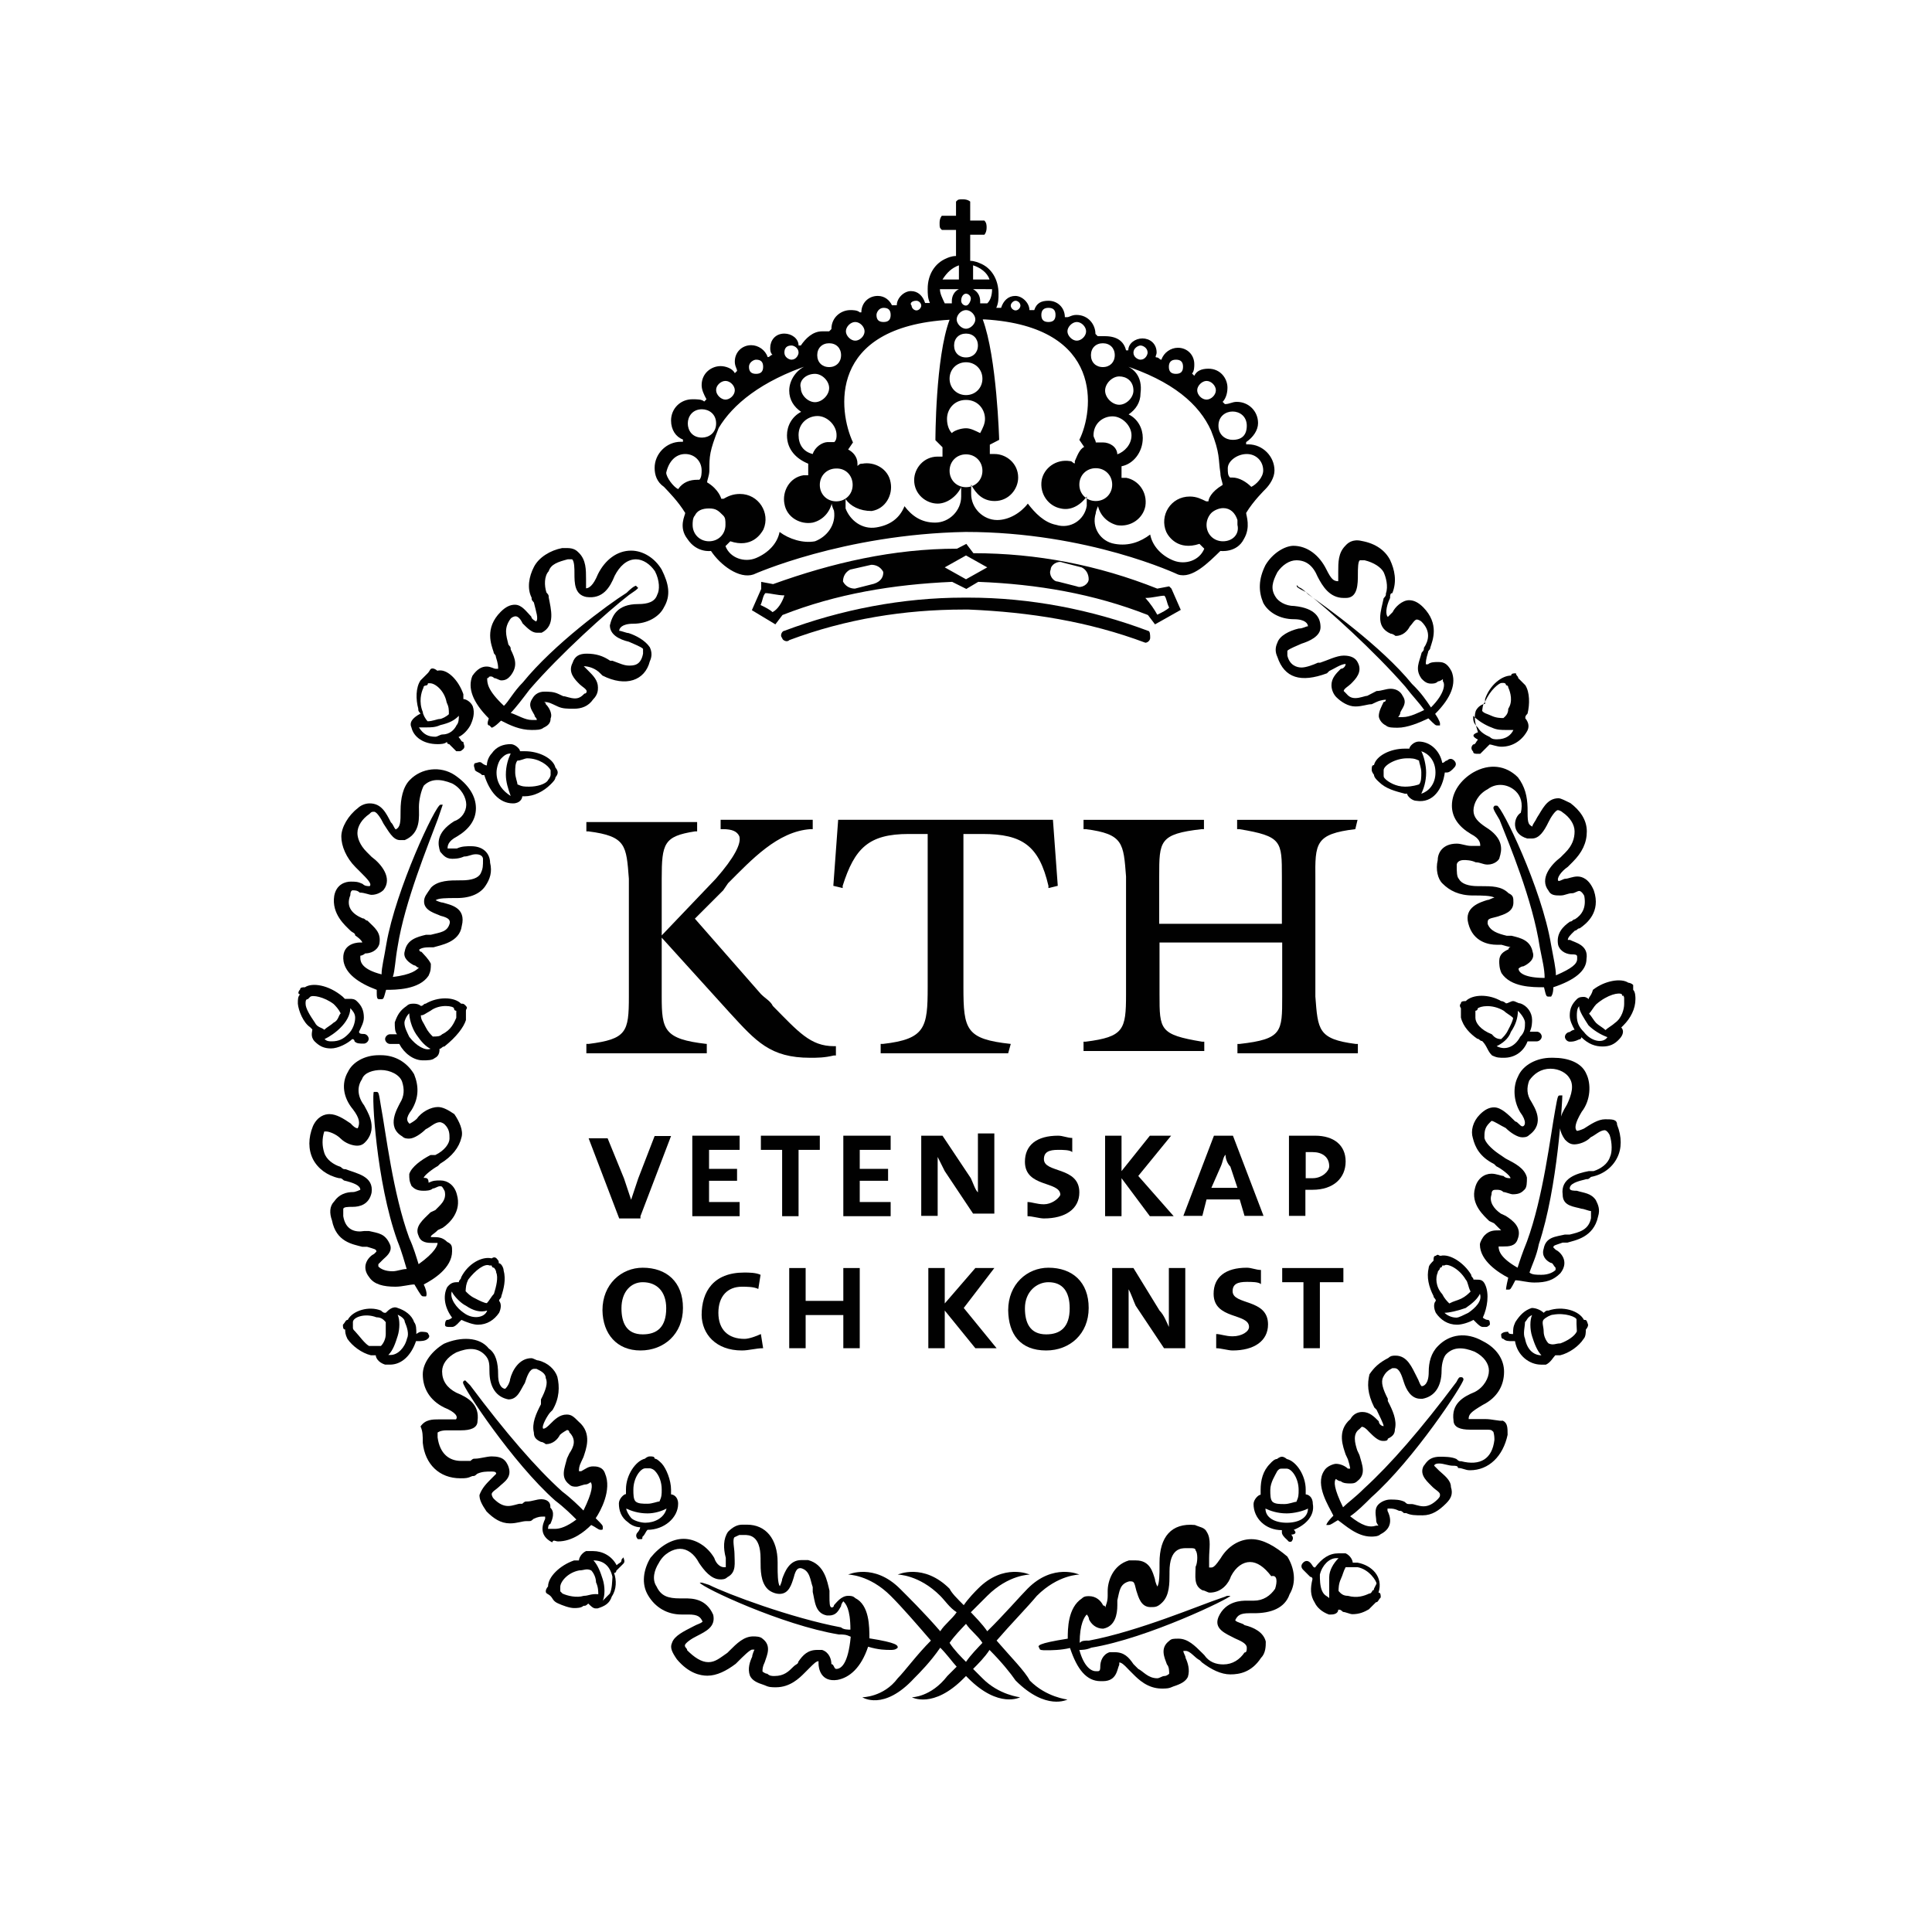 <?xml version="1.0" encoding="utf-8"?>
<!-- Generator: Adobe Illustrator 21.0.0, SVG Export Plug-In . SVG Version: 6.00 Build 0)  -->
<svg version="1.1" id="Layer_2" xmlns="http://www.w3.org/2000/svg" xmlns:xlink="http://www.w3.org/1999/xlink" x="0px" y="0px"
	 viewBox="0 0 600 600" style="enable-background:new 0 0 600 600;" xml:space="preserve">
<style type="text/css">
	.st0{display:none;fill:#2459A5;}
	.st1{fill:#010101;}
</style>
<g>
	<rect x="43.6" y="43.6" class="st0" width="512.8" height="512.8"/>
	<g>
		<path class="st1" d="M309.5,509.5c4.4-5.1,9.5-10.3,12.5-13.9c6.6-6.6,13.2-6.6,13.2-6.6s-8.1-3.7-16.1,4.4
			c-2.2,2.2-7.3,8.1-12.5,13.2c-1.5-2.2-3.7-4.4-5.1-5.9c2.2-2.2,3.7-3.7,5.1-5.1c6.6-6.6,13.2-6.6,13.2-6.6s-8.1-3.7-16.1,4.4
			c-0.7,0.7-2.9,2.9-4.4,5.1c-2.2-2.2-3.7-3.7-4.4-5.1c-8.1-8.1-16.1-4.4-16.1-4.4s6.6,0,13.2,6.6c1.5,1.5,2.9,3.7,5.1,5.1
			c-1.5,2.2-3.7,3.7-5.1,5.9c-5.1-5.9-10.3-11-12.5-13.2c-8.1-8.1-16.1-4.4-16.1-4.4s6.6,0,13.2,6.6c3.7,3.7,8.1,8.8,12.5,13.9
			c-4.4,4.4-8.1,9.5-10.3,11.7c-4.4,5.9-11,5.9-11,5.9s6.6,4.4,16.1-5.9c1.5-1.5,5.1-5.1,8.1-9.5c2.2,2.2,3.7,4.4,5.1,5.9
			c-1.5,1.5-2.2,2.2-2.9,2.9c-5.1,6.6-11,6.6-11,6.6s6.6,3.7,16.1-5.9l0.7-0.7l0.7,0.7c9.5,9.5,16.1,5.9,16.1,5.9s-6.6-0.7-11.7-5.9
			c-0.7-0.7-1.5-1.5-2.9-2.9c1.5-1.5,3.7-3.7,5.1-5.9c3.7,3.7,6.6,7.3,8.1,9.5c9.5,9.5,16.1,5.9,16.1,5.9s-6.6-0.7-11.7-5.9
			C318.3,519,313.9,514.6,309.5,509.5z M300,516.1c-1.5-1.5-3.7-3.7-5.1-5.9c1.5-2.2,3.7-4.4,5.1-5.9c1.5,2.2,3.7,3.7,5.1,5.9
			C303.7,511.7,301.5,513.9,300,516.1z"/>
		<path class="st1" d="M127.8,226c0.7,2.9,3.7,5.1,8.1,5.1c0.7,0,2.2,0,2.9-0.7c0,0,0,0.7,0.7,0.7c0.7,0.7,1.5,1.5,2.2,2.2h0.7
			c0.7,0,0.7,0,1.5-0.7c0.7-0.7,0-1.5,0-2.2c-0.7,0-0.7-0.7-1.5-1.5l0,0c1.5-0.7,2.9-2.2,3.7-3.7c0.7-1.5,1.5-3.7,0.7-5.9
			c-0.7-1.5-2.2-2.2-2.9-2.2l0,0c0-0.7,0-0.7,0-1.5c-1.5-4.4-5.1-8.1-8.1-7.3c0,0-0.7-0.7-1.5-0.7s-0.7,0.7-1.5,1.5
			c-0.7,0.7-1.5,1.5-2.2,2.2c-1.5,2.2-1.5,5.9-0.7,8.8c0,0.7,0,0.7,0.7,1.5l0,0C127.8,223.1,127.1,224.5,127.8,226z M142.5,222.3
			c0,0.7,0,2.2-0.7,2.9c-0.7,1.5-2.2,2.9-4.4,2.9c-0.7,0-1.5,0.7-2.2,0.7c-2.2,0-3.7-0.7-5.1-2.9c0.7,0,1.5,0,2.2,0
			c1.5,0,2.9,0,4.4-0.7C139.6,224.5,141,223.8,142.5,222.3z M131.5,213.6c0-0.7,0.7-0.7,0.7-0.7s0.7,0,0.7-0.7h0.7
			c1.5,0,4.4,2.2,5.1,5.9c0.7,1.5,0.7,2.2,0.7,3.7c-0.7,0.7-2.2,1.5-2.9,1.5c-0.7,0-2.2,0.7-3.7,0.7l0,0c-0.7-0.7-1.5-2.2-1.5-2.9
			C130,218,130.8,215,131.5,213.6z"/>
		<path class="st1" d="M159.3,249.5c2.2,0,2.9-1.5,2.9-2.2l0,0h0.7l0,0c2.9,0,5.9-1.5,8.1-3.7c0.7-0.7,1.5-1.5,1.5-2.2
			c0,0,0.7-0.7,0.7-1.5s-0.7-1.5-0.7-1.5c-0.7-2.9-5.1-5.1-9.5-5.1c-0.7,0-0.7,0-1.5,0l0,0c0-0.7-1.5-2.2-2.9-2.2l0,0
			c-2.2,0-4.4,0.7-5.9,2.9c-0.7,0.7-1.5,2.2-1.5,3.7l0,0c-0.7,0-1.5-0.7-1.5-0.7c-0.7-0.7-1.5,0-2.2,0c-0.7,0.7,0,1.5,0,2.2
			c0.7,0.7,1.5,0.7,2.2,1.5h0.7C152,245.8,155,249.5,159.3,249.5L159.3,249.5z M163.7,235.5c3.7,0,6.6,2.2,7.3,3.7v0.7v0.7
			c0,0,0,0.7-0.7,1.5c-0.7,1.5-3.7,2.2-5.9,2.2c-1.5,0-2.2,0-3.7-0.7c0-0.7-0.7-2.2-0.7-3.7s0-2.9,0.7-3.7
			C161.5,236.3,163,235.5,163.7,235.5z M154.2,239.9c0-1.5,0.7-3.7,1.5-4.4c0.7-0.7,1.5-1.5,2.9-1.5c-0.7,1.5-1.5,3.7-1.5,6.6
			c0,2.2,0.7,4.4,1.5,6.6C156.4,245.8,154.2,243.6,154.2,239.9z"/>
		<path class="st1" d="M144.7,316.8c0-0.7,0-2.2,0-2.9c0-0.7,0.7-0.7,0-1.5c-0.7-0.7-0.7-0.7-1.5-0.7c-2.2-2.2-7.3-2.2-11,0
			c-0.7,0-0.7,0.7-1.5,0.7l0,0c0,0-0.7-0.7-2.2-0.7c-0.7,0-1.5,0-2.2,0.7c-2.2,1.5-2.9,2.9-3.7,5.1c0,1.5,0,2.9,0.7,3.7l0,0
			c-0.7,0-1.5,0-2.2,0s-1.5,0.7-1.5,1.5c0,0.7,0.7,1.5,1.5,1.5h0.7c0.7,0,1.5,0,1.5,0h0.7c1.5,2.9,4.4,5.1,7.3,5.1
			c1.5,0,2.9,0,3.7-0.7c1.5-0.7,1.5-2.2,1.5-2.9l0,0c0.7,0,0.7-0.7,1.5-0.7C141.8,322,144,319,144.7,316.8z M133.7,313.9
			c2.9-2.2,7.3-1.5,7.3-0.7c0,0,0,0.7,0.7,0.7v0.7c0,0,0,0.7,0,1.5c-0.7,1.5-1.5,3.7-4.4,5.1c-0.7,0.7-1.5,0.7-2.9,0.7
			c-0.7-0.7-1.5-1.5-2.2-2.9c-0.7-1.5-1.5-2.2-1.5-3.7C131.5,315.4,132.2,314.7,133.7,313.9z M127.1,322c-0.7-1.5-1.5-2.9-1.5-4.4
			c0-0.7,0.7-2.2,1.5-2.9c0,1.5,0.7,4.4,2.2,6.6c1.5,2.2,2.9,3.7,4.4,4.4C132.2,326.4,129.3,324.9,127.1,322z"/>
		<path class="st1" d="M96.3,319l0.7,0.7l0,0c0,0.7-0.7,2.2,0.7,3.7c1.5,1.5,2.9,2.2,5.1,2.2l0,0c2.2,0,5.1-1.5,6.6-2.9
			c0,0,0.7,0,0.7,0.7c0.7,0.7,1.5,0.7,2.9,0.7l0,0c0.7,0,1.5-0.7,1.5-1.5c0-0.7-0.7-1.5-1.5-1.5c-0.7,0-1.5,0-1.5-0.7l0,0
			c0.7-1.5,1.5-2.9,1.5-4.4c0-2.2-0.7-3.7-2.2-5.1c-0.7-0.7-1.5-0.7-2.2-0.7s-1.5,0-1.5,0l0,0l-0.7-0.7c-4.4-3.7-9.5-4.4-11.7-2.9
			c-0.7,0-1.5,0-1.5,0.7c-0.7,0.7-0.7,1.5,0,1.5c-0.7,0.7-0.7,1.5-0.7,2.9C92.7,313.9,94.2,317.6,96.3,319z M110.3,316.1
			c0,1.5-0.7,3.7-2.2,5.1c-1.5,1.5-2.9,2.2-5.1,2.2l0,0c-0.7,0-1.5,0-2.2-0.7c1.5-0.7,3.7-2.2,5.1-3.7c1.5-1.5,2.9-3.7,2.9-5.9
			C109.5,313.9,110.3,314.7,110.3,316.1z M95.6,310.3C95.6,310.3,95.6,309.5,95.6,310.3c0.7-0.7,0.7-0.7,0.7-0.7
			c0.7-0.7,4.4,0,7.3,2.2c0.7,0.7,1.5,1.5,2.2,2.9c-0.7,0.7-0.7,2.2-2.2,2.9c-0.7,0.7-2.2,1.5-2.9,2.2c-0.7-0.7-2.2-0.7-2.9-2.2
			c-1.5-2.2-2.9-4.4-2.9-5.9C94.9,311,94.9,310.3,95.6,310.3z"/>
		<path class="st1" d="M156.4,394.5c0-0.7-0.7-2.2-1.5-2.2c0-0.7,0-0.7-0.7-1.5c-0.7-0.7-1.5,0-1.5,0c-2.9-0.7-7.3,1.5-9.5,5.9
			c0,0.7-0.7,0.7-0.7,1.5l0,0c0,0,0,0-0.7,0c-1.5,0-2.2,0.7-2.9,1.5c-1.5,2.9-0.7,6.6,1.5,9.5l0,0c0,0-0.7,0.7-1.5,0.7
			c-0.7,0-0.7,1.5-0.7,1.5c0,0.7,0.7,0.7,1.5,0.7c0,0,0,0,0.7,0c0.7,0,1.5-0.7,2.2-1.5l0.7-0.7c1.5,0.7,3.7,1.5,5.1,1.5
			c2.9,0,5.1-1.5,6.6-3.7c0.7-1.5,0.7-2.9,0-3.7l0,0c0-0.7,0.7-0.7,0.7-1.5C156.4,400.4,157.2,397.4,156.4,394.5z M145.4,397.4
			c2.2-2.9,5.1-5.1,6.6-4.4h0.7c0,0,0,0.7,0.7,0.7c0,0,0.7,0.7,0.7,1.5c0.7,1.5,0,4.4-0.7,6.6c-0.7,0.7-1.5,2.2-2.2,2.9
			c-0.7,0-2.2-0.7-3.7-1.5c-1.5-0.7-2.2-1.5-2.9-2.2C144.7,399.6,144.7,398.9,145.4,397.4z M144,407.7c-2.2-1.5-4.4-4.4-3.7-6.6
			c0.7,1.5,2.9,3.7,4.4,4.4c2.2,1.5,4.4,2.2,6.6,1.5C150.6,409.2,146.9,409.9,144,407.7z"/>
		<path class="st1" d="M133,414.3c0-0.7-1.5-0.7-2.2-0.7c-0.7,0-1.5,0.7-1.5,0.7l0,0c0-1.5,0-2.9-0.7-3.7c-0.7-2.2-2.9-3.7-5.1-4.4
			c-1.5-0.7-2.9,0.7-3.7,1.5l0,0c-0.7,0-0.7,0-1.5-0.7c-3.7-1.5-8.8,0-10.3,2.9c-0.7,0-0.7,0.7-1.5,1.5c0,0.7,0,1.5,0.7,1.5
			c0,0.7,0,1.5,0.7,2.9c1.5,2.2,4.4,4.4,7.3,5.1c0.7,0,0.7,0,1.5,0l0,0c0,0.7,0.7,2.2,2.9,2.9c0.7,0,1.5,0,1.5,0l0,0
			c3.7,0,6.6-2.9,8.1-7.3l0,0h0.7c0.7,0,2.2,0,2.9-0.7C133,415.7,133.7,415,133,414.3z M110.3,413.5c-0.7-0.7-0.7-0.7-0.7-1.5v-0.7
			v-0.7c0-1.5,3.7-2.9,7.3-1.5c1.5,0,2.2,0.7,2.9,1.5c0,0.7,0,2.2,0,3.7c0,1.5-0.7,2.9-1.5,3.7c-1.5,0-2.2,0-3.7,0
			C113.2,417.2,111.7,415,110.3,413.5z M126.4,415.7c-0.7,2.9-2.9,5.1-5.1,5.1c0,0,0,0-0.7,0c1.5-1.5,2.2-3.7,2.9-5.9
			c0.7-2.2,0.7-5.1,0-6.6c1.5,0.7,2.2,1.5,2.2,2.2C126.4,412.1,127.1,414.3,126.4,415.7z"/>
		<path class="st1" d="M201.1,475.1L201.1,475.1c5.1,0,9.5-3.7,9.5-8.1c0-2.2-1.5-2.9-2.2-2.9l0,0c0-0.7,0-0.7,0-1.5
			c0-2.9-1.5-6.6-2.9-8.1c-0.7-0.7-1.5-1.5-2.2-1.5c0-0.7-0.7-0.7-1.5-0.7s-1.5,0.7-1.5,0.7c-2.9,0.7-5.9,5.1-5.9,9.5
			c0,0.7,0,0.7,0,1.5l0,0c-0.7,0-2.2,1.5-2.2,2.9c0,2.2,0.7,4.4,2.9,5.9c0.7,0.7,2.2,1.5,3.7,1.5l0,0c0,0.7-0.7,1.5-0.7,1.5
			c-0.7,0.7-0.7,1.5,0,2.2h0.7c0.7,0,0.7,0,0.7-0.7C200.4,476.5,200.4,475.8,201.1,475.1C201.1,475.8,201.1,475.8,201.1,475.1z
			 M200.4,456L200.4,456h0.7h0.7c0,0,0.7,0,1.5,0.7c1.5,1.5,2.2,3.7,2.2,5.9c0,1.5,0,2.2-0.7,3.7c-0.7,0-2.2,0.7-3.7,0.7l0,0
			c-1.5,0-2.9,0-3.7-0.7c-0.7-0.7-0.7-2.2-0.7-3.7C196.7,459,198.9,456,200.4,456z M194.5,468.5c1.5,0.7,3.7,1.5,6.6,1.5
			c2.2,0,4.4-0.7,5.9-1.5c-0.7,2.9-3.7,4.4-6.6,4.4l0,0c-1.5,0-3.7-0.7-4.4-1.5S194.5,469.2,194.5,468.5z"/>
		<path class="st1" d="M193,484.6c0,0.7-0.7,0.7-1.5,1.5l0,0c-1.5-2.9-4.4-4.4-7.3-4.4c-0.7,0-1.5,0-2.2,0c-1.5,0.7-2.2,2.2-2.2,2.9
			l0,0c-0.7,0-0.7,0-1.5,0c-4.4,1.5-8.1,5.1-8.1,8.1c0,0-0.7,0.7-0.7,1.5s0.7,0.7,1.5,1.5c0.7,0.7,0.7,1.5,2.2,2.2
			c1.5,0.7,3.7,1.5,5.1,1.5c0.7,0,2.2,0,2.9-0.7c0.7,0,0.7,0,1.5-0.7l0,0c0.7,0.7,1.5,1.5,2.2,1.5h0.7c2.2-0.7,3.7-1.5,4.4-3.7
			c1.5-2.2,1.5-5.1,0.7-7.3c0,0,0.7,0,0.7-0.7c0.7-0.7,1.5-1.5,2.2-2.2s0-1.5,0-2.2C193.8,483.9,193,483.9,193,484.6z M181.3,495.6
			c-2.2,0.7-5.1,0-6.6-0.7c-0.7-0.7-0.7-0.7-0.7-0.7v-0.7v-0.7c0-1.5,2.2-4.4,5.9-5.1c1.5,0,2.2-0.7,3.7,0c0.7,0.7,1.5,2.2,1.5,3.7
			c0.7,1.5,0.7,2.9,0.7,3.7C183.5,494.9,182.8,495.6,181.3,495.6z M189.4,494.9c-0.7,0.7-1.5,1.5-2.2,2.2c0.7-1.5,0.7-4.4,0-6.6
			s-1.5-4.4-2.9-5.9c2.9,0,5.1,1.5,5.9,5.1C190.1,491.2,190.1,493.4,189.4,494.9z"/>
		<path class="st1" d="M276.6,512.4c0.7,0,1.5,0,2.2-0.7l0,0l0,0c0-0.7,0-1.5-8.8-2.9c0-3.7,0-10.3-4.4-12.5
			c-0.7-0.7-1.5-0.7-2.2-0.7c-2.2,0-3.7,2.2-4.4,2.9c0,0,0,0.7-0.7,0.7c-0.7,0-0.7-1.5-0.7-3.7v-1.5c-0.7-2.9-1.5-8.1-6.6-9.5
			c-0.7,0-1.5,0-2.2,0c-3.7,0-5.1,3.7-5.9,5.9c0,0.7-0.7,2.2-0.7,2.2c-0.7-0.7-0.7-4.4-0.7-5.9v-1.5c0-7.3-3.7-11.7-9.5-11.7
			c-0.7,0-1.5,0-1.5,0c-1.5,0-2.9,0.7-4.4,2.2c-1.5,2.2-1.5,5.1-0.7,8.1c0,0.7,0,2.2,0,2.9h-0.7c-0.7,0-2.2-0.7-2.9-2.9
			c-2.2-3.7-5.9-5.9-9.5-5.9s-7.3,2.2-10.3,5.9c-2.2,3.7-2.9,8.1-0.7,11.7c2.2,3.7,5.9,5.9,10.3,5.9h0.7c0.7,0,0.7,0,1.5,0
			c2.9,0,3.7,0.7,4.4,2.2c-0.7,0.7-1.5,0.7-2.9,1.5c-2.9,1.5-5.9,2.9-6.6,5.1c-0.7,1.5,0,2.9,1.5,5.1c3.7,4.4,7.3,5.1,9.5,5.1
			c2.9,0,5.9-1.5,8.8-3.7l0.7-0.7c1.5-1.5,3.7-3.7,4.4-3.7c0,0,0,0,0.7,0c0,0-0.7,1.5-0.7,2.2c-0.7,1.5-1.5,3.7-0.7,5.9
			c0.7,1.5,2.2,2.2,4.4,2.9c1.5,0.7,2.2,0.7,3.7,0.7c4.4,0,7.3-2.9,8.8-4.4l0,0c0.7-0.7,0.7-0.7,1.5-1.5c1.5-1.5,2.2-2.2,2.9-2.2
			l0,0v0.7c0,1.5,0.7,5.9,5.9,5.1c3.7-0.7,7.3-3.7,9.5-10.3C272.9,512.4,275.1,512.4,276.6,512.4z M259.7,518.3
			C259,518.3,259,518.3,259.7,518.3c-0.7,0-0.7-1.5-1.5-1.5c0-1.5-0.7-3.7-2.9-4.4c-0.7,0-0.7,0-1.5,0c-2.9,0-4.4,1.5-5.9,3.7
			c0,0.7-0.7,0.7-1.5,1.5l0,0c-1.5,1.5-2.9,2.9-5.9,2.9c-0.7,0-1.5,0-2.2-0.7c-0.7,0-1.5-0.7-1.5-0.7c0-0.7,0-1.5,0.7-2.9
			c0.7-2.2,2.2-5.1-0.7-7.3c-0.7-0.7-2.2-0.7-2.9-0.7c-2.9,0-5.1,2.2-7.3,4.4l-0.7,0.7c-2.2,1.5-3.7,2.9-5.9,2.9
			c-2.2,0-4.4-1.5-6.6-3.7c0-0.7-0.7-0.7-0.7-1.5c0-0.7,2.2-2.2,3.7-2.9c2.9-1.5,5.9-2.9,5.1-6.6c-2.2-5.1-6.6-5.1-8.8-5.1
			c-0.7,0-0.7,0-1.5,0c-3.7,0-5.9-0.7-7.3-3.7c-1.5-2.2-0.7-5.1,0.7-7.3c1.5-2.9,4.4-4.4,6.6-4.4s4.4,1.5,5.9,4.4
			c1.5,2.2,3.7,5.1,6.6,5.1c0.7,0,1.5,0,2.2-0.7c2.9-1.5,2.2-4.4,2.2-7.3c0-1.5-0.7-4.4,0-5.1c0,0,0,0,1.5-0.7c0.7,0,0.7,0,1.5,0
			c1.5,0,5.1,0,5.1,7.3v0.7c0,2.9,0,6.6,2.2,8.8c0.7,0.7,2.2,1.5,3.7,1.5c2.9,0,3.7-2.9,4.4-5.1c0.7-2.9,1.5-2.9,2.2-2.9
			c2.9,0.7,2.9,3.7,3.7,5.9v1.5c0.7,2.9,0.7,6.6,4.4,7.3h0.7l0,0c2.2,0,2.9-1.5,3.7-2.9c0-0.7,0.7-1.5,0.7-1.5l0,0
			c0.7,0.7,2.2,2.2,2.2,8.8c-0.7,0-2.2,0-2.9-0.7c-15.4-2.9-35.2-10.3-41-13.2c-2.2-0.7-2.2-0.7-2.2-0.7h-0.7l0,0l0,0l0,0l0,0
			c0.7,1.5,25.6,13.2,43.2,16.1c1.5,0,2.2,0,3.7,0.7C263.4,516.8,261.2,518.3,259.7,518.3z"/>
		<path class="st1" d="M152,225.3L152,225.3L152,225.3l0.7,0.7c0,0,0.7,0,2.9-2.2c2.9,1.5,5.9,2.9,9.5,2.9c1.5,0,2.9,0,3.7-0.7
			c1.5-0.7,2.2-1.5,2.2-2.9c0.7-1.5-0.7-3.7-1.5-4.4c0,0,0-0.7-0.7-0.7c0.7,0,1.5,0,2.9,0.7l1.5,0.7c1.5,0.7,2.9,0.7,5.1,0.7
			s4.4-0.7,5.9-2.9c1.5-1.5,1.5-2.9,1.5-3.7c0-2.2-1.5-3.7-2.9-5.1c-0.7-0.7-1.5-1.5-1.5-1.5l0,0c1.5,0,3.7,0.7,5.1,2.2l0.7,0.7
			c7.3,3.7,13.2,1.5,14.7-4.4c0.7-1.5,0.7-2.9,0-4.4c-1.5-2.2-4.4-3.7-6.6-4.4c-0.7,0-2.2-0.7-2.9-0.7c0-0.7,0.7-2.2,4.4-2.2
			c4.4,0,8.1-2.2,9.5-5.1c2.2-3.7,1.5-7.3-0.7-11.7c-2.2-3.7-5.9-5.9-9.5-5.9c-4.4,0-8.1,2.9-10.3,7.3c-1.5,3.7-2.9,4.4-3.7,4.4
			c0-0.7,0-2.2,0-2.9c0-2.9,0-5.9-2.2-8.1c-0.7-0.7-1.5-1.5-3.7-1.5c-0.7,0-0.7,0-1.5,0c-3.7,0.7-7.3,2.9-8.8,5.9
			c-1.5,2.9-2.2,6.6-0.7,9.5c0,0.7,0,0.7,0.7,1.5c0.7,2.9,1.5,5.1,0.7,5.9c0,0-1.5-0.7-1.5-1.5c-1.5-1.5-2.9-3.7-5.1-3.7
			c-1.5,0-2.9,0.7-4.4,2.2c-5.1,5.1-2.9,10.3-2.2,12.5l0,0c0,0.7,0.7,0.7,0.7,1.5c0.7,2.2,0.7,2.9,0.7,3.7h-0.7
			c-0.7,0-1.5-0.7-2.9-0.7s-2.9,0.7-4.4,2.9c-1.5,3.7,0,8.1,5.1,13.2C151.3,224.5,151.3,225.3,152,225.3z M151.3,210.6
			C152,210.6,152,209.9,151.3,210.6c0.7-0.7,1.5-0.7,2.2,0c0.7,0,1.5,0.7,2.2,0.7c1.5,0,2.2-0.7,2.9-1.5c2.2-2.9,1.5-5.1,0-8.1
			c0-0.7,0-0.7-0.7-1.5l0,0c-0.7-2.9-1.5-5.1,0.7-8.1c0.7-0.7,1.5-0.7,1.5-0.7c0.7,0,1.5,0.7,2.2,2.2c1.5,1.5,2.9,2.9,4.4,2.9
			c0.7,0,1.5,0,1.5,0c4.4-2.2,2.9-7.3,2.2-11c0-0.7,0-0.7-0.7-1.5c-0.7-2.2-0.7-5.1,0.7-6.6c0.7-2.2,2.9-2.9,5.9-3.7h0.7
			c0.7,0,0.7,0,0.7,0c0.7,0.7,0.7,2.9,0.7,4.4c0,2.9,0,6.6,3.7,7.3c5.1,0.7,7.3-2.9,8.8-6.6c1.5-2.9,3.7-5.1,6.6-5.1
			c2.2,0,4.4,1.5,5.9,3.7c1.5,2.9,1.5,5.9,0.7,7.3c-0.7,2.2-2.9,2.9-5.9,2.9c-6.6,0-8.1,3.7-8.8,6.6c0,2.9,2.9,4.4,5.9,5.1
			c1.5,0.7,3.7,1.5,4.4,2.2c0,0,0,0.7,0,1.5c-0.7,3.7-2.9,3.7-4.4,3.7c-1.5,0-2.9-0.7-5.1-1.5h-0.7c-2.2-1.5-4.4-2.2-7.3-2.2
			c-2.2,0-3.7,0.7-4.4,2.9c-1.5,2.9,0.7,5.1,2.2,6.6c0.7,0.7,2.2,1.5,2.2,2.2c0,0,0,0.7-0.7,0.7c-0.7,0.7-1.5,1.5-2.9,1.5
			c-1.5,0-2.9-0.7-3.7-0.7l-1.5-0.7c-1.5-0.7-2.9-0.7-4.4-0.7c-1.5,0-2.9,0.7-3.7,2.2c-1.5,2.2,0,3.7,0.7,5.1c0,0.7,0.7,0.7,0.7,1.5
			l0,0c-0.7,0-0.7,0-1.5,0c-2.2,0-4.4-1.5-6.6-2.2c1.5-1.5,3.7-4.4,5.9-7.3c9.5-11,24.2-24.2,30.8-29.3l0,0c2.2-1.5,2.2-1.5,2.9-2.2
			l0,0l-0.7-0.7l0,0c0,0-0.7,0-2.9,2.2c-5.9,3.7-22.7,16.1-32.2,27.8c-2.9,2.9-4.4,5.9-5.9,7.3C151.3,214.3,151.3,212.1,151.3,210.6
			z"/>
		<path class="st1" d="M173.3,478.7L173.3,478.7c4.4,0,8.1-2.9,10.3-5.1c1.5,0.7,2.2,1.5,2.9,1.5c0.7,0,0.7,0,0.7-0.7l0,0l0,0
			c0-0.7,0-0.7-2.2-2.9c1.5-2.2,5.1-8.8,2.9-13.9c-0.7-2.2-2.9-2.2-3.7-2.2c-1.5,0-2.2,0.7-3.7,1.5h-0.7c0-0.7,0-1.5,0.7-2.9
			l0.7-1.5c0.7-2.2,2.9-7.3-1.5-11c-1.5-1.5-2.2-2.2-3.7-2.2c-2.2,0-3.7,1.5-5.1,2.9c-0.7,0.7-1.5,1.5-2.2,1.5
			c-0.7-0.7,1.5-4.4,2.2-5.1l0.7-0.7c2.2-3.7,2.2-7.3,1.5-10.3c-0.7-2.2-2.9-4.4-5.9-5.1c-0.7,0-1.5-0.7-2.2-0.7
			c-3.7,0-5.9,3.7-6.6,6.6c0,0.7-0.7,2.2-1.5,2.9c-0.7,0-2.2-0.7-2.2-4.4c0-3.7-0.7-6.6-2.9-8.1c-2.9-3.7-8.8-3.7-13.9-1.5
			c-3.7,2.2-6.6,5.9-6.6,9.5c0,4.4,2.2,8.1,6.6,10.3c3.7,1.5,4.4,2.9,3.7,3.7c-0.7,0-1.5,0-2.9,0c-0.7,0-1.5,0-2.2,0
			c-2.2,0-4.4,0-5.9,2.2c0.7,1.5,0.7,2.9,0.7,5.1c0.7,6.6,5.1,11,11.7,11c1.5,0,2.2,0,3.7-0.7c0.7,0,0.7,0,1.5-0.7
			c1.5-0.7,2.9-0.7,4.4-0.7c0.7,0,1.5,0,1.5,0.7c0,0-0.7,0.7-1.5,1.5c-1.5,1.5-2.9,2.9-3.7,5.1c0,1.5,0.7,2.9,2.2,5.1
			c2.2,2.2,4.4,3.7,7.3,3.7c2.2,0,3.7-0.7,5.1-0.7h0.7c0.7,0,0.7,0,1.5-0.7c1.5-0.7,2.2-0.7,2.9-0.7c0,0,0,0,0.7,0v0.7
			c-0.7,1.5-2.2,5.1,2.2,7.3C171.8,478,172.5,478.7,173.3,478.7z M168.1,465.6c-1.5,0-2.9,0.7-4.4,0.7c-0.7,0-0.7,0-1.5,0.7h-0.7
			c-0.7,0-2.2,0.7-3.7,0.7c-1.5,0-2.9-0.7-4.4-2.2c-0.7-0.7-0.7-1.5-0.7-1.5c0-0.7,1.5-1.5,2.2-2.2c1.5-1.5,4.4-2.9,2.9-6.6
			c-0.7-1.5-1.5-2.9-5.1-2.9c-1.5,0-3.7,0.7-5.1,0.7c-0.7,0-0.7,0-1.5,0.7c-0.7,0-2.2,0-2.9,0c-3.7,0-6.6-2.2-7.3-7.3
			c0-0.7,0-1.5,0-1.5s0.7-0.7,2.9-0.7c0.7,0,1.5,0,2.2,0c0.7,0,1.5,0,2.2,0c2.9,0,5.1-0.7,5.1-2.9c0.7-5.1-2.9-7.3-6.6-8.8
			c-2.9-1.5-4.4-3.7-4.4-6.6c0-2.2,1.5-4.4,4.4-5.9c3.7-1.5,6.6-1.5,8.8,0.7c1.5,1.5,1.5,2.9,1.5,5.1c0,5.1,2.2,8.1,5.9,8.8l0,0
			c2.9,0,3.7-2.9,5.1-5.1c0.7-2.2,1.5-4.4,2.9-4.4h0.7c1.5,0.7,2.9,1.5,2.9,2.9c0.7,1.5,0,3.7-1.5,6.6l0,1.5
			c-1.5,2.9-2.9,5.9-2.2,8.8c0,1.5,0.7,2.2,2.2,2.9c0.7,0,1.5,0.7,1.5,0.7c2.2,0,3.7-1.5,4.4-2.9c0.7-0.7,2.2-1.5,2.2-1.5
			s0.7,0,0.7,0.7c2.2,2.2,1.5,4.4,0,6.6l-0.7,1.5c-0.7,2.9-2.2,5.9,0.7,8.1c0.7,0.7,1.5,0.7,2.2,0.7l0,0c0.7,0,2.2-0.7,2.9-0.7
			c0.7,0,1.5-0.7,1.5-0.7l0,0c0.7,0.7,0.7,2.9-2.2,8.8c-1.5-1.5-3.7-3.7-6.6-5.9c-8.1-7.3-17.6-18.3-28.6-33
			c-1.5-1.5-1.5-1.5-1.5-1.5l0,0c0,0-0.7,0-0.7,0.7c0,1.5,15.4,24.9,28.6,36.6c2.9,2.2,5.1,4.4,6.6,5.9c-2.9,2.2-5.1,2.9-6.6,2.9
			c-0.7,0-0.7,0-1.5,0c-0.7,0-0.7,0-0.7,0s0-1.5,0.7-1.5c0.7-1.5,1.5-3.7,0-5.1C171.1,466.3,169.6,465.6,168.1,465.6z"/>
		<path class="st1" d="M112.5,387.2c0.7,0,1.5,0,1.5,0c2.2,0.7,2.9,0.7,2.9,1.5l-0.7,0.7c-1.5,0.7-4.4,3.7-1.5,7.3
			c1.5,2.2,4.4,2.9,8.1,2.9c2.2,0,4.4-0.7,5.9-0.7c2.2,3.7,2.2,3.7,2.9,3.7h0.7l0,0c0,0,0.7-0.7-0.7-3.7c2.9-1.5,8.8-5.1,8.8-10.3
			c0-1.5,0-2.2-1.5-2.9c-1.5-1.5-2.9-1.5-4.4-1.5h-0.7c0-0.7,0.7-0.7,2.2-2.2l1.5-0.7c2.2-1.5,5.9-5.1,4.4-10.3
			c-0.7-2.9-2.9-4.4-5.1-4.4c-1.5,0-2.2,0-3.7,0.7c0-1.5-0.7-1.5-1.5-1.5l0,0c0-0.7,2.9-2.9,4.4-3.7l0.7-0.7
			c3.7-2.2,5.9-5.1,6.6-8.1c0.7-2.2-0.7-5.1-2.2-7.3c-2.2-1.5-3.7-2.2-5.1-2.2c-2.2,0-5.1,1.5-6.6,3.7c-0.7,0.7-2.2,1.5-2.2,1.5
			c-0.7-0.7-1.5-1.5,0.7-4.4c2.2-3.7,2.2-7.3,0.7-11c-2.2-3.7-5.9-5.9-10.3-5.9h-0.7c-4.4,0-8.1,2.2-9.5,5.1
			c-2.2,3.7-1.5,8.1,1.5,11.7c2.2,2.9,2.2,4.4,1.5,5.9c-0.7,0-1.5-0.7-2.2-1.5c-2.2-1.5-4.4-2.9-6.6-2.9c-1.5,0-3.7,0.7-5.1,3.7
			c-1.5,3.7-1.5,7.3,0,10.3c1.5,2.9,4.4,5.1,8.1,5.9c0.7,0,0.7,0,1.5,0.7c2.9,0.7,5.1,1.5,5.1,2.9c0,0-1.5,0.7-2.2,0.7
			c-2.2,0-4.4,0.7-5.9,2.9c-1.5,1.5-1.5,3.7-0.7,5.9C104.4,385.7,109.5,386.4,112.5,387.2L112.5,387.2z M106.6,377.7
			c0-1.5,0-1.5,0-2.2s1.5-0.7,2.9-0.7c2.2,0,5.1-0.7,5.9-4.4c0.7-5.1-4.4-5.9-8.1-7.3c-0.7,0-0.7,0-1.5-0.7
			c-2.2-0.7-4.4-2.2-5.1-4.4c-0.7-2.2-0.7-4.4,0-6.6c0,0,0,0,0.7,0c0.7,0,2.9,0.7,4.4,2.2c1.5,1.5,3.7,2.2,5.1,2.2
			c1.5,0,2.2-0.7,2.9-1.5c3.7-4.4,0-9.5-0.7-11c-2.2-2.9-2.2-5.9-0.7-8.1c0.7-2.2,3.7-2.9,5.9-2.9l0,0c2.9,0,5.9,1.5,6.6,3.7
			c0.7,2.2,0.7,4.4-0.7,6.6c-0.7,1.5-4.4,7.3,0.7,10.3c0.7,0.7,1.5,0.7,2.2,0.7l0,0c1.5,0,3.7-1.5,5.1-2.9c1.5-0.7,2.9-2.2,4.4-2.2
			c0,0,0.7,0,1.5,0.7c1.5,1.5,1.5,2.9,1.5,4.4c0,1.5-1.5,3.7-4.4,5.1l-1.5,0c-2.9,1.5-5.9,3.7-6.6,5.9c0,1.5,0,2.2,0.7,3.7
			c0.7,0.7,1.5,1.5,3.7,1.5c0.7,0,2.2,0,2.9-0.7c0.7,0,1.5-0.7,2.2-0.7c0.7,0,0.7,0,1.5,1.5c0.7,2.9-1.5,4.4-2.9,5.9l-1.5,0.7
			c-2.2,2.2-5.1,4.4-3.7,7.3c0.7,2.2,2.9,2.2,4.4,2.2c0.7,0,1.5,0,1.5,0l0,0c0,0.7-0.7,2.9-5.9,6.6c-0.7-2.2-1.5-5.1-2.9-8.1
			c-5.1-13.9-7.3-33-8.8-41c-0.7-4.4-0.7-4.4-1.5-4.4h-0.7c-0.7,0.7,0.7,27.8,7.3,46.2c1.5,3.7,2.2,6.6,2.9,8.8
			c-1.5,0-2.9,0.7-4.4,0.7c-2.2,0-3.7-0.7-4.4-1.5c0-0.7,0-0.7,0-0.7s0.7-0.7,1.5-1.5c0.7-0.7,2.9-2.2,2.2-4.4
			c-1.5-3.7-3.7-3.7-6.6-4.4c-0.7,0-0.7,0-1.5,0l0,0C110.3,382.8,107.3,382,106.6,377.7z"/>
		<path class="st1" d="M108.8,289L108.8,289c0.7,0.7,1.5,0.7,1.5,1.5c2.2,1.5,2.2,2.2,2.2,2.2h-0.7c-1.5,0-5.9,0.7-5.1,5.9
			c0.7,3.7,4.4,6.6,10.3,8.8c0,2.2,0,2.9,0.7,2.9h0.7l0,0c0.7,0,0.7,0,1.5-2.9c2.9,0,10.3,0,13.2-4.4c0.7-1.5,0.7-2.2,0.7-3.7
			c-0.7-1.5-2.2-2.9-2.9-3.7c0,0-0.7,0-0.7-0.7c0,0,0.7-0.7,2.9-0.7h1.5c2.2-0.7,8.1-1.5,8.8-6.6c1.5-5.9-3.7-6.6-5.9-7.3
			c-0.7,0-2.2-0.7-2.2-0.7l0,0c0.7-0.7,3.7-0.7,5.9-0.7h0.7c4.4,0,7.3-1.5,8.8-3.7c1.5-2.2,2.2-4.4,1.5-7.3c0-2.2-1.5-5.1-5.9-5.1
			c-1.5,0-2.9,0-4.4,0.7c-0.7,0-2.2,0-2.9,0l0,0c0-0.7,0-2.2,2.9-3.7c3.7-2.2,5.9-5.1,5.9-8.8s-2.2-7.3-6.6-10.3
			c-4.4-2.9-10.3-2.2-13.9,1.5c-2.2,2.2-2.9,5.9-2.9,9.5s0,5.1-1.5,5.9c-0.7-0.7-0.7-1.5-1.5-2.2c-1.5-2.9-2.9-5.9-6.6-5.9
			c-1.5,0-2.9,0.7-3.7,1.5c-2.9,2.2-5.1,5.9-5.1,8.8s1.5,6.6,4.4,9.5c0.7,0.7,0.7,0.7,1.5,1.5c2.2,2.2,3.7,3.7,2.9,4.4
			c-0.7,0-1.5,0-2.2-0.7c-1.5-0.7-2.2-0.7-3.7-0.7s-4.4,0.7-5.1,4.4C102.9,283.9,107.3,287.5,108.8,289z M108.8,278
			c0-1.5,0.7-1.5,0.7-1.5c0.7,0,1.5,0,2.2,0.7c1.5,0,2.9,0.7,3.7,0.7l0,0c1.5,0,2.9-0.7,3.7-1.5c2.9-3.7-0.7-8.1-3.7-10.3
			c-0.7-0.7-0.7-0.7-1.5-1.5c-2.2-2.2-2.9-4.4-2.9-5.9c0-2.2,1.5-4.4,3.7-5.9c0.7-0.7,0.7-0.7,1.5-0.7s2.2,2.2,2.9,3.7
			c1.5,2.2,2.9,5.1,5.1,5.1l0,0c0.7,0,0.7,0,1.5,0c5.1-2.2,4.4-7.3,4.4-10.3c0-2.2,0.7-5.1,1.5-6.6c2.2-2.2,5.1-2.2,8.8-0.7
			c2.9,1.5,4.4,4.4,4.4,6.6c0,2.2-1.5,4.4-3.7,5.1c-5.9,3.7-5.1,7.3-4.4,9.5c0.7,0.7,1.5,2.2,3.7,2.2c0.7,0,2.2,0,3.7-0.7
			c1.5,0,2.2-0.7,3.7-0.7c1.5,0,2.2,0.7,2.2,1.5c0,2.2,0,2.9-0.7,4.4s-2.9,2.2-5.9,2.2h-0.7c-2.9,0-6.6,0-8.8,2.2
			c-1.5,2.2-2.2,2.9-2.2,4.4c0,2.9,3.7,3.7,5.1,4.4c2.9,0.7,2.9,1.5,2.9,2.2c-0.7,2.9-2.9,2.9-5.9,3.7h-1.5
			c-2.9,0.7-5.9,1.5-6.6,5.1c-0.7,2.2,1.5,3.7,2.9,4.4c0.7,0,0.7,0.7,1.5,0.7l0,0c-0.7,0.7-2.2,2.2-8.1,2.9c0.7-2.2,0.7-5.1,1.5-9.5
			c2.2-13.9,9.5-31.5,12.5-39.6c1.5-4.4,1.5-4.4,1.5-4.4s0,0-0.7,0c-1.5,0-13.9,26.4-16.8,43.2c-0.7,4.4-1.5,7.3-1.5,9.5
			c-5.9-1.5-6.6-3.7-6.6-5.1c0-0.7,0-0.7,0-0.7s0.7,0,1.5-0.7c1.5,0,3.7-0.7,4.4-2.9c0.7-3.7-1.5-5.1-3.7-7.3
			c-0.7,0-0.7-0.7-1.5-0.7l0,0C109.5,283.9,107.3,281.7,108.8,278z"/>
		<path class="st1" d="M459,229.7L459,229.7c-0.7,0.7-0.7,1.5-1.5,1.5c-0.7,0.7-0.7,1.5,0,2.2c0,0.7,0.7,0.7,1.5,0.7h0.7
			c0.7-0.7,1.5-1.5,2.2-2.2l0.7-0.7c0.7,0,2.2,0.7,3.7,0.7c3.7,0,6.6-2.2,8.1-5.1c0.7-1.5,0-2.9-0.7-3.7l0,0c0-0.7,0-0.7,0.7-1.5
			c0.7-2.9,0.7-6.6-0.7-8.8c-0.7-0.7-1.5-1.5-2.2-2.2c0-0.7-0.7-0.7-0.7-1.5c-0.7,0-1.5,0-1.5,0.7c-2.9,0-6.6,2.9-8.1,7.3
			c0,0.7,0,0.7,0,1.5l0,0c-0.7,0-2.2,0.7-2.9,2.2c-0.7,2.2,0,4.4,0.7,6.6C456.8,228.2,457.5,228.9,459,229.7z M461.2,218
			c1.5-3.7,4.4-5.9,5.1-5.9h0.7c0,0,0.7,0,0.7,0.7c0,0,0.7,0,0.7,0.7c0.7,1.5,1.5,4.4,0,6.6c0,1.5-0.7,2.2-1.5,2.9l0,0
			c-0.7,0-2.2,0-3.7-0.7c-1.5-0.7-2.2-0.7-2.9-1.5C460.4,220.2,460.4,218.7,461.2,218z M457.5,222.3c1.5,1.5,3.7,2.9,5.9,3.7
			c1.5,0.7,2.9,0.7,4.4,0.7c0.7,0,1.5,0,2.2,0c-0.7,1.5-2.2,2.9-5.1,2.9c-0.7,0-1.5,0-2.2-0.7c-1.5-0.7-2.9-1.5-3.7-2.9
			C457.5,224.5,457.5,223.8,457.5,222.3z"/>
		<path class="st1" d="M448.7,239.9h0.7c0.7,0,1.5-0.7,2.2-1.5c0.7-0.7,0.7-1.5,0-2.2c-0.7-0.7-1.5-0.7-2.2,0
			c-0.7,0-0.7,0.7-1.5,0.7l0,0c-0.7-3.7-3.7-6.6-7.3-6.6c-1.5,0-2.9,1.5-2.9,2.2l0,0c-0.7,0-0.7,0-1.5,0c-4.4,0-8.8,2.2-9.5,5.1
			c-0.7,0-0.7,0.7-0.7,1.5c0,0.7,0.7,1.5,0.7,1.5c0,0.7,0.7,1.5,1.5,2.2c2.2,2.2,5.1,2.9,8.1,3.7l0,0h0.7l0,0c0,0.7,1.5,2.2,2.9,2.2
			l0,0C445,249.5,448,245.1,448.7,239.9z M436.3,244.3c-2.9,0-5.1-1.5-5.9-2.2c-0.7-0.7-0.7-0.7-0.7-1.5v-0.7v-0.7
			c0-1.5,3.7-3.7,7.3-3.7c1.5,0,2.2,0,3.7,0.7c0,0.7,0.7,2.2,0.7,3.7s0,2.9-0.7,3.7C438.5,244.3,437,244.3,436.3,244.3z
			 M441.4,246.5c0.7-1.5,1.5-3.7,1.5-6.6c0-2.2-0.7-5.1-1.5-6.6c2.2,0.7,4.4,2.9,4.4,6.6C445.8,243.6,443.6,245.8,441.4,246.5z"/>
		<path class="st1" d="M463.4,327.8c1.5,0.7,2.2,0.7,3.7,0.7c2.9,0,5.9-1.5,7.3-5.1h0.7c0.7,0,1.5,0,1.5,0h0.7
			c0.7,0,1.5-0.7,1.5-1.5c0-0.7-0.7-1.5-1.5-1.5c-0.7,0-1.5,0-2.2,0l0,0c0.7-1.5,0.7-2.9,0.7-3.7c0-2.2-1.5-4.4-3.7-5.1
			c-0.7,0-1.5-0.7-2.2-0.7s-1.5,0.7-2.2,0.7l0,0c0,0-0.7-0.7-1.5-0.7c-3.7-2.2-8.8-2.2-11,0c-0.7,0-1.5,0-1.5,0.7
			c-0.7,0.7,0,1.5,0,1.5c0,0.7,0,1.5,0,2.9c0.7,2.9,2.9,5.1,5.1,6.6c0.7,0,0.7,0.7,1.5,0.7l0,0C461.9,324.9,461.9,326.4,463.4,327.8
			z M473.6,317.6c0,1.5,0,2.9-1.5,4.4c-1.5,2.9-4.4,4.4-7.3,2.9c1.5-0.7,3.7-2.2,4.4-4.4c1.5-2.2,2.2-4.4,2.2-6.6
			C472.9,315.4,473.6,316.8,473.6,317.6z M458.2,316.1c0-0.7,0-1.5,0-1.5v-0.7c0,0,0.7,0,0.7-0.7c0.7-0.7,4.4-1.5,8.1,0.7
			c0.7,0.7,2.2,1.5,2.9,2.2c0,0.7-0.7,2.2-1.5,3.7c-0.7,1.5-1.5,2.2-2.2,2.9c-1.5,0-2.2-0.7-2.9-1.5
			C459.7,319.8,458.2,317.6,458.2,316.1z"/>
		<path class="st1" d="M493.4,310.3L493.4,310.3c0,0-0.7-0.7-1.5-0.7c-0.7,0-1.5,0-2.2,0.7c-1.5,1.5-2.2,2.9-2.2,5.1
			c0,1.5,0.7,2.9,1.5,4.4l0,0c-0.7,0-1.5,0.7-1.5,0.7c-0.7,0-1.5,0.7-1.5,1.5c0,0.7,0.7,1.5,1.5,1.5l0,0c0.7,0,1.5,0,2.9-0.7
			c0,0,0.7,0,0.7-0.7c2.2,2.2,4.4,2.9,6.6,2.9s3.7-0.7,5.1-2.2c1.5-1.5,1.5-2.9,0.7-3.7l0,0l0.7-0.7c2.2-2.2,3.7-5.1,3.7-8.1
			c0-0.7,0-2.2-0.7-2.9c0-0.7,0-0.7,0-1.5c-0.7-0.7-1.5-0.7-1.5-0.7c-2.2-1.5-7.3-0.7-11,2.2C494.1,309.5,493.4,309.5,493.4,310.3z
			 M491.9,320.5c-1.5-1.5-2.2-2.9-2.2-5.1c0-0.7,0-2.2,0.7-2.9c0,1.5,1.5,3.7,2.9,5.9c1.5,1.5,3.7,2.9,5.9,3.7
			C497.8,324.2,494.1,323.4,491.9,320.5z M503.7,308.8C503.7,309.5,504.4,309.5,503.7,308.8c0.7,0.7,0.7,0.7,0.7,1.5
			c0,0,0,0.7,0,1.5c0,1.5-0.7,4.4-2.9,5.9c-0.7,0.7-2.2,1.5-2.9,2.2c-0.7-0.7-2.2-1.5-2.9-2.2c-0.7-0.7-1.5-2.2-2.2-2.9
			c0.7-0.7,1.5-2.2,2.2-2.9C499.3,308.8,502.9,308.1,503.7,308.8z"/>
		<path class="st1" d="M461.2,398.9c-0.7-1.5-1.5-1.5-2.9-1.5c0,0,0,0-0.7,0l0,0c0-0.7-0.7-0.7-0.7-1.5c-2.2-3.7-6.6-6.6-9.5-5.9
			c-0.7,0-0.7-0.7-1.5,0c-0.7,0-0.7,0.7-0.7,1.5c-0.7,0.7-1.5,1.5-1.5,2.2c-0.7,2.9,0,5.9,1.5,8.8c0,0.7,0.7,0.7,0.7,1.5l0,0
			c-0.7,0.7-0.7,2.2,0,3.7c1.5,2.2,3.7,3.7,6.6,3.7c1.5,0,3.7-0.7,5.1-1.5l0.7,0.7c0.7,0.7,1.5,1.5,2.2,1.5c0,0,0,0,0.7,0
			s0.7,0,1.5-0.7c0-0.7,0-1.5-0.7-1.5s-1.5-0.7-1.5-0.7l0,0C461.9,406.2,462.6,401.8,461.2,398.9z M446.5,395.2
			c0-0.7,0.7-0.7,0.7-1.5c0,0,0.7,0,0.7-0.7h0.7c0.7-0.7,4.4,0.7,6.6,4.4c0.7,0.7,0.7,2.2,1.5,3.7c-0.7,0.7-1.5,1.5-2.9,2.2
			c-1.5,0.7-2.2,0.7-3.7,1.5c-0.7-0.7-1.5-1.5-2.2-2.9C445.8,399.6,445.8,396.7,446.5,395.2z M456,407.7c-1.5,0.7-2.9,1.5-3.7,1.5
			c-1.5,0-2.9-0.7-3.7-1.5c1.5,0,4.4-0.7,6.6-1.5c2.2-1.5,3.7-2.9,4.4-4.4C460.4,404,458.2,406.2,456,407.7z"/>
		<path class="st1" d="M491.9,409.9c-1.5-2.9-6.6-4.4-11-2.9c-0.7,0-0.7,0-1.5,0.7l0,0c-0.7-0.7-2.2-1.5-3.7-1.5
			c-2.2,0.7-3.7,2.2-5.1,4.4c-0.7,1.5-0.7,2.2-0.7,3.7l0,0c-0.7,0-1.5,0-1.5-0.7c-0.7,0-1.5,0-2.2,0.7c0,0.7,0,1.5,0.7,1.5
			c0.7,0.7,1.5,0.7,2.9,0.7h0.7l0,0c0.7,4.4,4.4,7.3,8.1,7.3c0.7,0,1.5,0,1.5,0c1.5-0.7,2.2-2.2,2.9-2.9l0,0c0.7,0,0.7,0,1.5,0
			c2.9-0.7,5.9-2.9,7.3-5.1c0.7-0.7,0.7-2.2,0.7-2.9c0,0,0.7-0.7,0.7-1.5C492.7,409.9,492.7,409.9,491.9,409.9z M473.6,415.7
			c-0.7-1.5,0-3.7,0-5.1c0.7-0.7,0.7-1.5,2.2-2.2c-0.7,1.5-0.7,4.4,0,6.6c0.7,2.2,1.5,4.4,2.9,5.9
			C476.5,420.9,474.3,419.4,473.6,415.7z M489.7,413.5c-0.7,1.5-2.9,2.9-5.1,3.7c-1.5,0-2.2,0.7-3.7,0c-0.7-0.7-1.5-2.2-1.5-3.7
			c0-1.5-0.7-2.9,0-3.7c0.7-0.7,2.2-1.5,2.9-1.5c3.7-0.7,7.3,0.7,7.3,1.5v0.7v0.7C489.7,412.8,489.7,413.5,489.7,413.5z"/>
		<path class="st1" d="M401.8,475.1L401.8,475.1c3.7-1.5,6.6-4.4,5.9-8.1c0-2.2-1.5-2.9-2.2-2.9l0,0c0-0.7,0-0.7,0-1.5
			c0-4.4-2.9-8.8-5.9-9.5c0,0-0.7-0.7-1.5-0.7c-0.7,0-1.5,0.7-1.5,0.7c-0.7,0-1.5,0.7-2.2,1.5c-2.2,2.2-2.9,5.1-2.9,8.1
			c0,0.7,0,0.7,0,1.5l0,0c-0.7,0-2.2,1.5-2.2,2.9c0,4.4,3.7,8.1,8.8,8.1l0,0v0.7c0,0.7,0.7,1.5,1.5,2.2l0.7,0.7h0.7
			c0.7-0.7,0.7-1.5,0-2.2C402.6,476.5,402.6,475.8,401.8,475.1z M396.7,456.8c0.7-0.7,0.7-0.7,1.5-0.7h0.7h0.7l0,0
			c1.5,0,3.7,2.9,3.7,6.6c0,1.5,0,2.2-0.7,3.7c-0.7,0-2.2,0.7-3.7,0.7c-1.5,0-2.9,0-3.7-0.7c-0.7-0.7-0.7-2.2-0.7-3.7
			C394.5,460.4,396,458.2,396.7,456.8z M393,468.5c1.5,0.7,3.7,1.5,6.6,1.5l0,0c2.2,0,5.1-0.7,6.6-1.5c0,2.9-2.9,4.4-6.6,4.4l0,0
			C396,472.9,393,471.4,393,468.5z"/>
		<path class="st1" d="M421.6,485.3c-0.7,0-0.7,0-1.5,0l0,0c0-0.7-0.7-2.2-2.2-2.9c-0.7,0-1.5,0-2.2,0c-2.9,0-5.1,1.5-7.3,4.4l0,0
			c-0.7,0-0.7-0.7-1.5-1.5c-0.7-0.7-1.5-0.7-2.2,0c-0.7,0.7-0.7,1.5,0,2.2s1.5,1.5,2.2,2.2c0,0,0.7,0,0.7,0.7
			c-0.7,2.9-0.7,5.1,0.7,7.3c0.7,1.5,2.2,2.9,4.4,3.7h0.7c1.5,0,2.2-0.7,2.2-1.5l0,0c0.7,0,0.7,0,1.5,0.7c0.7,0,2.2,0.7,2.9,0.7
			c2.2,0,3.7-0.7,5.1-1.5c0.7-0.7,1.5-1.5,2.2-2.2c0.7,0,0.7-0.7,1.5-1.5c0-0.7,0-1.5-0.7-1.5C429.7,489.7,426,486.1,421.6,485.3z
			 M412.8,496.3c-0.7-0.7-1.5-0.7-2.2-2.2c-0.7-1.5-0.7-3.7-0.7-5.1c0.7-2.9,2.9-5.1,5.1-5.1c0,0,0,0,0.7,0
			c-1.5,1.5-2.9,3.7-2.9,5.9C412.8,491.9,412.8,494.9,412.8,496.3z M426.7,493.4C426.7,494.1,426,494.1,426.7,493.4
			c-0.7,0.7-0.7,1.5-1.5,1.5c-1.5,0.7-3.7,1.5-6.6,0.7c-1.5,0-2.2-0.7-2.9-1.5c0-0.7,0-2.2,0.7-3.7c0.7-1.5,0.7-2.2,1.5-3.7
			c1.5,0,2.2,0,3.7,0c3.7,0.7,5.9,4.4,5.9,5.1C426.7,493.4,426.7,493.4,426.7,493.4z"/>
		<path class="st1" d="M388.6,478c-3.7,0-7.3,2.2-9.5,5.9c-1.5,2.2-2.2,2.9-2.9,2.9h-0.7c0-0.7,0-2.2,0-2.9c0-2.9,0.7-5.9-0.7-8.1
			c-0.7-1.5-2.2-1.5-3.7-2.2c-7.3-0.7-11,3.7-11,11.7v1.5c0,1.5,0,5.1-0.7,5.9c0,0-0.7-1.5-0.7-2.2c-0.7-2.2-1.5-5.9-5.9-5.9
			c-0.7,0-1.5,0-2.2,0c-5.1,1.5-6.6,6.6-6.6,9.5v1.5c0,2.2-0.7,2.9-0.7,3.7c0,0,0-0.7-0.7-0.7c-0.7-1.5-2.2-2.9-4.4-2.9
			c-0.7,0-1.5,0-2.2,0.7c-4.4,2.9-4.4,9.5-4.4,12.5c-9.5,1.5-9.5,2.2-8.8,2.9l0,0l0,0c0,0.7,0.7,0.7,2.2,0.7c1.5,0,4.4,0,7.3-0.7
			c2.2,6.6,5.1,10.3,9.5,10.3h0.7c4.4,0,4.4-3.7,5.1-5.1v-0.7l0,0c0.7,0,1.5,0.7,2.9,2.2c0.7,0.7,0.7,0.7,1.5,1.5l0,0
			c1.5,1.5,4.4,4.4,8.8,4.4c1.5,0,2.2,0,3.7-0.7c2.2-0.7,3.7-1.5,4.4-2.9c0.7-2.2,0-4.4-0.7-5.9c0-0.7-0.7-1.5-0.7-2.2h0.7
			c1.5,0,2.9,2.2,4.4,2.9l0.7,0.7c2.9,2.2,5.9,3.7,8.8,3.7c2.9,0,6.6-0.7,9.5-5.1c1.5-1.5,1.5-3.7,1.5-5.1c-0.7-2.9-3.7-4.4-6.6-5.1
			c-0.7-0.7-2.2-0.7-2.9-1.5c0.7-1.5,1.5-2.2,4.4-2.2c0,0,0.7,0,1.5,0c5.1,0,9.5-1.5,11-5.9c2.2-3.7,1.5-8.1-0.7-11.7
			C396,480.2,392.3,478,388.6,478z M396,493.4c-1.5,2.2-3.7,3.7-6.6,3.7h-0.7c-0.7,0-0.7,0-1.5,0c-1.5,0-6.6,0-8.8,5.1
			c-1.5,3.7,2.2,5.1,5.1,6.6c1.5,0.7,3.7,1.5,3.7,2.9c0,0.7,0,1.5-0.7,1.5c-1.5,2.2-3.7,3.7-6.6,3.7c-2.2,0-4.4-0.7-5.9-2.9
			l-0.7-0.7c-2.2-2.2-4.4-4.4-7.3-4.4c-1.5,0-2.2,0-2.9,0.7c-2.9,2.2-1.5,5.1-0.7,7.3c0.7,0.7,0.7,2.2,0.7,2.9c0,0-0.7,0.7-1.5,0.7
			c-0.7,0-1.5,0.7-2.2,0.7c-2.9,0-4.4-2.2-5.9-2.9l0,0c-0.7-0.7-0.7-0.7-1.5-1.5c-1.5-2.2-2.9-3.7-5.9-3.7c-0.7,0-0.7,0-1.5,0
			c-2.2,0.7-2.9,2.9-2.9,4.4c0,0.7,0,1.5-0.7,1.5c0,0,0,0-0.7,0c-1.5,0-3.7-1.5-5.1-6.6c0.7,0,2.2,0,3.7-0.7
			c17.6-2.9,43.2-15.4,43.2-16.1l0,0l0,0l0,0c0,0,0,0-0.7,0c-0.7,0,0,0-2.2,0.7c-6.6,2.2-25.6,10.3-41,13.2c-1.5,0-2.2,0-2.9,0.7
			c0-5.9,1.5-8.1,2.2-8.8l0,0c0,0,0.7,0.7,0.7,1.5c0.7,1.5,2.2,2.9,4.4,2.9c3.7-0.7,4.4-4.4,4.4-7.3v-1.5c0.7-2.9,0.7-5.1,3.7-5.9
			c1.5,0,1.5,0,2.2,2.9c0.7,2.2,1.5,5.1,4.4,5.1c1.5,0,2.2,0,3.7-1.5c2.2-2.2,2.2-5.9,2.2-8.8v-0.7c0-7.3,3.7-7.3,5.1-7.3
			c0.7,0,0.7,0,1.5,0c0.7,0,1.5,0,1.5,0.7c0.7,0.7,0.7,3.7,0,5.1c0,2.9-0.7,5.9,2.2,7.3c0.7,0,1.5,0.7,2.2,0.7
			c3.7,0,5.9-2.9,6.6-5.1c1.5-2.9,3.7-4.4,5.9-4.4c2.2,0,4.4,1.5,6.6,4.4C396.7,489,396.7,491.2,396,493.4z"/>
		<path class="st1" d="M461.2,440.7c-0.7,0-1.5,0-2.2,0c-1.5,0-2.2,0-2.9,0c0-1.5,0.7-2.2,4.4-4.4c4.4-2.2,6.6-5.9,6.6-10.3
			c0-3.7-2.2-7.3-6.6-9.5c-5.1-2.9-10.3-2.2-13.9,1.5c-2.2,2.2-2.9,5.1-2.9,8.1c0,3.7-1.5,4.4-2.2,4.4c-0.7-0.7-0.7-1.5-1.5-2.9
			c-1.5-2.9-2.9-6.6-6.6-6.6c-0.7,0-1.5,0-2.2,0.7c-2.9,1.5-4.4,2.9-5.9,5.1c-0.7,2.9-0.7,5.9,1.5,10.3l0.7,0.7
			c0.7,1.5,2.2,4.4,2.2,5.1c-0.7,0-1.5-0.7-1.5-1.5c-1.5-1.5-2.9-2.9-5.1-2.9c-1.5,0-2.9,0.7-3.7,2.2c-4.4,3.7-2.2,8.8-1.5,11
			l0.7,1.5c0.7,2.2,0.7,2.9,0.7,2.9h-0.7c-0.7-0.7-2.2-1.5-3.7-1.5c-0.7,0-2.9,0.7-3.7,2.2c-2.9,4.4,1.5,11,2.9,13.9
			c-2.2,2.2-2.2,2.9-2.2,2.9l0,0l0,0h0.7c0.7,0,1.5-0.7,2.9-1.5c2.2,1.5,5.9,5.1,10.3,5.1c0.7,0,2.2,0,2.9-0.7
			c4.4-2.2,2.9-5.9,2.2-7.3v-0.7h0.7c0.7,0,1.5,0,2.9,0.7c0.7,0,0.7,0,1.5,0.7h0.7c1.5,0.7,2.9,0.7,5.1,0.7c2.9,0,5.1-1.5,7.3-3.7
			c1.5-1.5,2.2-2.9,1.5-5.1c0-2.2-2.2-3.7-3.7-5.1c-0.7-0.7-1.5-1.5-1.5-1.5s0-0.7,1.5-0.7c1.5,0,2.9,0.7,4.4,0.7
			c0.7,0,1.5,0,1.5,0.7c1.5,0,2.2,0.7,3.7,0.7c5.9,0,10.3-4.4,11.7-11c0-2.2,0-3.7-1.5-4.4C465.6,441.4,463.4,440.7,461.2,440.7z
			 M464.1,447.2c-0.7,5.9-4.4,8.1-10.3,6.6c-0.7,0-0.7,0-1.5-0.7c-1.5-0.7-3.7-0.7-5.1-0.7c-3.7,0-4.4,2.2-5.1,2.9
			c-1.5,2.9,1.5,5.1,2.9,6.6c0.7,0.7,2.2,1.5,2.2,2.2c0,0.7,0,0.7-0.7,1.5c-1.5,1.5-2.9,2.2-4.4,2.2c-1.5,0-2.9-0.7-3.7-0.7h-0.7
			c-0.7,0-0.7,0-1.5-0.7c-1.5-0.7-2.9-0.7-4.4-0.7c-1.5,0-2.9,0.7-3.7,1.5c-1.5,1.5-0.7,3.7-0.7,5.1c0,0.7,0.7,1.5,0.7,1.5
			s0,0-0.7,0c-2.2,0.7-4.4,0-8.1-2.9c2.2-1.5,4.4-3.7,6.6-5.9c13.2-11.7,28.6-35.2,28.6-36.6c0,0,0-0.7-0.7-0.7l0,0
			c-0.7,0-0.7,0-1.5,1.5c-11,14.7-20.5,25.6-28.6,33c-2.9,2.9-5.1,4.4-6.6,5.9c-2.9-5.9-2.9-8.1-2.2-8.8l0,0c0,0,0.7,0.7,1.5,0.7
			c0.7,0.7,2.2,0.7,2.9,0.7s1.5,0,2.2-0.7c2.9-2.2,1.5-5.1,0.7-8.1l-0.7-1.5c-0.7-2.2-1.5-5.1,0.7-6.6c0.7-0.7,0.7-0.7,0.7-0.7
			c0.7,0,1.5,0.7,2.2,1.5c1.5,1.5,2.9,2.9,4.4,2.9c0.7,0,1.5,0,1.5-0.7c1.5-0.7,2.2-1.5,2.2-2.9c0.7-2.9-0.7-5.9-2.2-8.8v-0.7
			c-1.5-2.9-2.2-5.1-1.5-6.6c0.7-1.5,1.5-2.2,2.9-2.9h0.7c1.5,0,2.2,2.2,2.9,4.4c0.7,2.2,2.2,5.1,5.1,5.1h0.7
			c3.7-0.7,5.9-3.7,5.9-8.8c0-2.2,0.7-4.4,1.5-5.1c2.2-2.2,5.1-2.2,8.8-0.7c2.9,1.5,4.4,3.7,4.4,5.9s-1.5,5.1-4.4,6.6
			c-3.7,1.5-7.3,3.7-6.6,8.8c0,2.2,2.2,2.9,5.1,2.9c0.7,0,1.5,0,2.2,0s1.5,0,2.2,0c2.2,0,2.2,0,2.9,0.7
			C464.1,445.8,464.1,446.5,464.1,447.2z"/>
		<path class="st1" d="M498.5,347.6c-2.2,0-4.4,1.5-6.6,2.9c0,0-1.5,0.7-2.2,0.7c-0.7-0.7-0.7-2.2,1.5-5.9c2.9-3.7,2.9-8.8,1.5-11.7
			c-1.5-3.7-5.9-5.1-10.3-5.1h-0.7c-4.4,0-8.8,2.2-10.3,5.9c-1.5,2.9-1.5,7.3,0.7,11c2.2,2.9,1.5,4.4,0.7,4.4
			c-0.7,0-1.5-1.5-2.2-1.5c-2.2-2.2-4.4-4.4-6.6-4.4c-1.5,0-2.9,0.7-4.4,2.2c-2.2,2.2-2.9,5.1-2.2,7.3c0.7,2.9,2.2,5.9,6.6,8.1
			l0.7,0.7c1.5,0.7,4.4,2.9,4.4,3.7l0,0c-0.7,0-1.5,0-2.2-0.7c-0.7,0-2.2-0.7-3.7-0.7c-2.2,0-4.4,1.5-5.1,4.4
			c-1.5,5.1,2.9,8.8,4.4,10.3l1.5,0.7c1.5,1.5,2.2,2.2,2.2,2.2h-0.7c-1.5,0-2.9,0-4.4,1.5c-0.7,0.7-1.5,2.2-1.5,2.9
			c0,5.1,5.9,8.8,8.8,10.3c-0.7,2.9-0.7,3.7-0.7,3.7h0.7l0,0l0,0c0.7,0,0.7,0,2.2-2.9c1.5,0,3.7,0.7,5.9,0.7c3.7,0,5.9-0.7,8.1-2.9
			c2.9-3.7,0-6.6-1.5-7.3l-0.7-0.7c0-0.7,0.7-0.7,2.9-1.5c0.7,0,1.5,0,1.5,0l0,0c2.2-0.7,8.1-1.5,9.5-8.1c0.7-2.2,0-3.7-0.7-5.1
			c-1.5-2.2-3.7-2.2-5.9-2.9c-0.7,0-2.2,0-2.2-0.7c0-1.5,2.2-2.2,5.1-2.9c0.7,0,0.7,0,1.5-0.7c3.7-0.7,6.6-2.9,8.1-5.9
			c1.5-2.9,1.5-6.6,0-10.3C502.2,347.6,500.7,347.6,498.5,347.6z M469.2,401.1L469.2,401.1L469.2,401.1L469.2,401.1z M500,359.3
			c-0.7,2.2-2.9,3.7-5.1,4.4c-0.7,0-0.7,0-1.5,0c-3.7,0.7-8.8,2.2-8.1,7.3c0,3.7,3.7,3.7,5.9,4.4c0.7,0,2.2,0.7,2.9,0.7
			c0,0,0,0.7,0,2.2c-0.7,3.7-3.7,4.4-6.6,5.1l0,0c-0.7,0-1.5,0-1.5,0c-2.9,0.7-5.9,0.7-6.6,4.4c-0.7,2.2,0.7,3.7,2.2,4.4
			c0.7,0,0.7,0.7,1.5,1.5c0,0,0,0,0,0.7c-0.7,0.7-2.2,1.5-4.4,1.5c-1.5,0-2.9,0-3.7-0.7c0.7-2.2,2.2-5.1,2.9-8.8
			c5.9-17.6,7.3-44.7,7.3-46.2h-0.7c-0.7,0-0.7,0-1.5,4.4c-1.5,8.1-3.7,27.1-8.8,41c-1.5,3.7-2.2,5.9-2.9,8.1
			c-5.1-2.9-5.9-5.1-5.9-6.6l0,0c0,0,0.7,0,1.5,0c1.5,0,3.7,0,4.4-2.2c1.5-3.7-1.5-5.9-3.7-7.3l-1.5-0.7c-2.2-1.5-3.7-3.7-2.9-5.9
			c0-1.5,0.7-1.5,1.5-1.5c0.7,0,1.5,0,2.2,0.7c0.7,0,2.2,0.7,2.9,0.7c2.2,0,2.9-0.7,3.7-1.5c0.7-0.7,0.7-2.2,0.7-3.7
			c-0.7-2.9-3.7-4.4-6.6-5.9l-2.2-1.5c-2.2-1.5-4.4-3.7-4.4-5.1c0-1.5,0-2.9,1.5-4.4c0.7-0.7,0.7-0.7,0.7-0.7c0.7,0,2.9,1.5,4.4,2.2
			c1.5,1.5,3.7,2.9,5.1,2.9c0.7,0,1.5,0,2.2-0.7c5.1-3.7,1.5-8.8,0.7-10.3c-1.5-2.2-1.5-4.4-0.7-6.6c1.5-2.2,3.7-3.7,6.6-3.7l0,0
			c2.9,0,5.1,1.5,5.9,2.9c1.5,2.2,0.7,5.1-0.7,8.1c-0.7,1.5-4.4,5.9-0.7,11c0.7,0.7,1.5,1.5,2.9,1.5s3.7-0.7,5.1-2.2
			c1.5-0.7,2.9-2.2,4.4-2.2c0,0,0.7,0,1.5,1.5C500.7,354.9,500.7,357.9,500,359.3z"/>
		<path class="st1" d="M471.4,241.4c-3.7-3.7-8.8-4.4-13.9-1.5c-3.7,2.2-6.6,5.9-6.6,10.3c0,3.7,2.2,6.6,5.9,8.8
			c2.9,1.5,2.9,2.9,2.9,3.7l0,0c-0.7,0-1.5,0-2.9,0c-1.5,0-2.9-0.7-4.4-0.7c-4.4,0-5.9,2.9-5.9,5.1c-0.7,2.9,0,5.9,1.5,7.3
			c2.2,2.2,5.1,3.7,9.5,3.7h0.7c1.5,0,5.1,0,5.9,0.7l0,0c-0.7,0-1.5,0.7-2.2,0.7c-2.2,0.7-7.3,2.2-5.9,7.3c1.5,5.9,6.6,6.6,8.8,6.6
			h1.5c2.2,0.7,2.9,0.7,2.9,0.7s-0.7,0-0.7,0.7c-1.5,0.7-2.9,1.5-2.9,3.7c0,0.7,0,2.2,0.7,3.7c2.9,4.4,9.5,4.4,13.2,4.4
			c0.7,2.9,0.7,2.9,1.5,2.9l0,0h0.7c0,0,0.7-0.7,0.7-2.9c6.6-2.2,10.3-5.1,10.3-8.8c0.7-4.4-3.7-5.1-5.1-5.9h-0.7
			c0-0.7,0.7-1.5,2.2-2.9c0.7,0,0.7-0.7,1.5-0.7l0,0c2.2-1.5,6.6-5.1,4.4-11.7c-1.5-3.7-3.7-4.4-5.1-4.4c-1.5,0-2.9,0.7-3.7,0.7
			c-0.7,0-1.5,0.7-2.2,0.7c-0.7-0.7,0.7-2.9,2.9-4.4c0.7-0.7,0.7-0.7,1.5-1.5c2.9-2.9,4.4-5.9,4.4-9.5c0-3.7-2.2-6.6-5.1-8.8
			c-1.5-0.7-2.9-1.5-3.7-1.5c-3.7,0-5.1,3.7-6.6,5.9c-0.7,1.5-1.5,2.2-1.5,2.9c-1.5-0.7-1.5-1.5-1.5-5.9
			C474.3,247.3,473.6,244.3,471.4,241.4z M474.3,260.4c0.7,0,0.7,0,1.5,0c2.2,0,3.7-2.2,5.1-5.1c0.7-1.5,2.2-3.7,2.9-3.7
			c0,0,0.7,0,1.5,0.7c2.2,1.5,3.7,3.7,3.7,5.9s-0.7,4.4-2.9,6.6c0,0-0.7,0.7-1.5,1.5c-2.9,2.2-6.6,6.6-3.7,10.3
			c0.7,1.5,2.2,1.5,3.7,1.5s2.2-0.7,3.7-0.7c0.7,0,1.5-0.7,2.2-0.7c0,0,0.7,0,1.5,1.5c0.7,3.7-0.7,5.9-2.9,7.3l0,0
			c-0.7,0-0.7,0.7-1.5,0.7c-2.2,1.5-4.4,3.7-3.7,7.3c0.7,2.2,2.9,2.9,4.4,2.9c0.7,0,1.5,0,1.5,0.7c0,0,0,0,0,0.7
			c0,1.5-1.5,2.9-6.6,5.1c0-2.2-0.7-5.1-1.5-9.5c-2.9-17.6-15.4-43.2-16.8-43.2c0,0,0,0-0.7,0c-0.7,0.7-0.7,0.7,1.5,4.4
			c2.9,7.3,10.3,24.9,12.5,39.6c0.7,3.7,1.5,6.6,1.5,9.5c-5.9,0-8.1-1.5-8.1-2.9l0,0c0,0,0.7-0.7,1.5-0.7c1.5-0.7,3.7-2.2,2.9-4.4
			c-0.7-3.7-3.7-4.4-6.6-5.1h-1.5c-2.9-0.7-5.1-1.5-5.9-3.7c0-1.5,0-1.5,2.9-2.2c2.2-0.7,5.1-1.5,5.1-4.4c0-1.5,0-2.2-1.5-2.9
			c-2.2-2.2-5.1-2.2-8.8-2.2H459c-2.9,0-5.1-0.7-5.9-2.2c-0.7-0.7-0.7-2.2-0.7-4.4c0-0.7,0.7-1.5,2.2-1.5c0.7,0,2.2,0,3.7,0.7
			c1.5,0,2.2,0.7,3.7,0.7c2.2,0,3.7-1.5,3.7-2.2c0.7-2.2,1.5-5.9-4.4-9.5c-2.2-1.5-3.7-2.9-3.7-5.1c0-2.2,1.5-5.1,4.4-6.6
			c2.9-2.2,6.6-1.5,8.8,0.7c1.5,1.5,2.2,3.7,1.5,6.6C470,253.8,469.2,259,474.3,260.4z"/>
		<path class="st1" d="M393,175.5c-2.2,4.4-2.2,8.1-0.7,11.7c1.5,2.9,5.1,5.1,9.5,5.1c3.7,0,4.4,1.5,4.4,2.2c-0.7,0-1.5,0.7-2.9,0.7
			c-2.9,0.7-5.9,2.2-6.6,4.4c-0.7,1.5-0.7,2.9,0,4.4c2.2,6.6,7.3,8.1,15.4,5.1l0.7-0.7c1.5-0.7,3.7-2.2,5.1-2.2l0,0
			c0,0.7-0.7,1.5-1.5,1.5c-1.5,1.5-2.9,2.9-2.9,5.1c0,1.5,0.7,2.9,1.5,3.7c1.5,1.5,3.7,2.9,5.9,2.9c2.2,0,3.7-0.7,5.1-0.7l1.5-0.7
			c1.5-0.7,2.9-0.7,2.9-0.7s0,0.7-0.7,0.7c-0.7,1.5-1.5,2.9-1.5,4.4c0,0.7,0.7,2.2,2.2,2.9c0.7,0.7,2.2,0.7,3.7,0.7
			c2.9,0,6.6-1.5,9.5-2.9c2.2,2.2,2.2,2.2,2.9,2.2h0.7l0,0v-0.7c0,0,0-0.7-1.5-2.9c5.1-5.1,6.6-9.5,5.1-13.2
			c-1.5-2.9-2.9-2.9-4.4-2.9c-0.7,0-2.2,0-2.9,0.7h-0.7c0-0.7,0-1.5,0.7-3.7c0-0.7,0.7-0.7,0.7-1.5l0,0c0.7-2.2,2.9-7.3-2.2-12.5
			c-1.5-1.5-2.9-2.2-4.4-2.2c-2.2,0-4.4,2.2-5.1,3.7c-0.7,0.7-1.5,1.5-1.5,1.5c-0.7-0.7-0.7-2.9,0.7-5.9c0-0.7,0-1.5,0.7-1.5
			c1.5-3.7,0.7-7.3-0.7-10.3c-1.5-2.9-4.4-5.1-8.8-5.9c-2.9-0.7-4.4,0.7-5.1,1.5c-2.2,2.2-2.2,5.1-2.2,8.1c0,0.7,0,2.2,0,2.9
			c-1.5,0-2.2-0.7-3.7-3.7c-2.2-4.4-5.9-7.3-10.3-7.3C398.9,169.6,395.2,171.8,393,175.5z M396.7,177.7c1.5-2.2,3.7-3.7,5.9-3.7
			c2.9,0,5.1,1.5,6.6,5.1c1.5,2.9,3.7,6.6,8.1,6.6h0.7c3.7,0,3.7-4.4,3.7-7.3c0-1.5,0-4.4,0.7-4.4c0,0,0,0,0.7,0h0.7
			c2.9,0.7,5.1,2.2,5.9,3.7c0.7,1.5,1.5,4.4,0.7,6.6c0,0.7,0,0.7-0.7,1.5c-0.7,3.7-2.9,8.8,2.2,11c0.7,0,1.5,0.7,1.5,0.7
			c2.2,0,3.7-1.5,4.4-2.9c0.7-0.7,1.5-2.2,2.2-2.2c0,0,0.7,0,1.5,0.7c2.9,2.9,2.2,5.9,0.7,8.1l0,0c0,0.7,0,0.7-0.7,1.5
			c-0.7,2.9-2.2,5.1,0,8.1c0.7,0.7,1.5,1.5,2.9,1.5c0.7,0,1.5,0,2.2-0.7c0.7,0,1.5-0.7,1.5-0.7s0,0,0,0.7c0.7,0.7,0.7,3.7-3.7,8.1
			c-1.5-2.2-2.9-4.4-5.9-7.3c-9.5-11.7-27.1-24.2-32.2-27.8c-2.2-2.2-2.9-2.2-2.9-2.2l0,0l-0.7-0.7l0,0c0,0.7,0,0.7,2.9,2.2l0,0
			c6.6,5.1,21.2,18.3,30.8,29.3c2.2,2.9,4.4,5.1,5.9,7.3c-1.5,0.7-4.4,2.2-6.6,2.2c-0.7,0-1.5,0-1.5,0l0,0c0,0,0.7-0.7,0.7-1.5
			c0.7-1.5,2.2-2.9,0.7-5.1c-0.7-1.5-2.2-2.2-3.7-2.2s-2.9,0.7-4.4,0.7l-2.9,1.5c-0.7,0-2.2,0.7-3.7,0.7s-2.2-0.7-2.9-1.5
			c-0.7-0.7-0.7-0.7-0.7-0.7c0-0.7,1.5-1.5,2.2-2.2c1.5-1.5,3.7-3.7,2.2-6.6c-0.7-1.5-2.2-2.2-4.4-2.2c-2.2,0-5.1,1.5-7.3,2.2h-0.7
			c-1.5,0.7-3.7,1.5-5.1,1.5c-1.5,0-3.7-0.7-4.4-3.7c0-0.7,0-1.5,0-1.5c0.7-0.7,2.9-1.5,4.4-2.2c2.2-0.7,5.9-2.2,5.9-5.1
			s-1.5-5.9-8.1-6.6c-2.9,0-5.1-1.5-5.9-2.9C394.5,182.8,395.2,180.6,396.7,177.7z"/>
		<path class="st1" d="M198.9,377.7l9.5-24.9h-5.1l-5.1,13.2c-0.7,2.2-1.5,4.4-2.2,6.6l0,0c-0.7-2.2-1.5-4.4-2.2-6.6l-5.1-12.5h-5.9
			l9.5,24.9h6.6V377.7z"/>
		<polygon class="st1" points="229.7,373.3 220.2,373.3 220.2,366.7 228.9,366.7 228.9,363 220.2,363 220.2,357.1 229.7,357.1 
			229.7,352.7 215,352.7 215,377.7 229.7,377.7 		"/>
		<polygon class="st1" points="248,377.7 248,357.1 254.6,357.1 254.6,352.7 236.3,352.7 236.3,357.1 242.9,357.1 242.9,377.7 		"/>
		<polygon class="st1" points="276.6,357.1 276.6,352.7 261.9,352.7 261.9,377.7 276.6,377.7 276.6,373.3 267,373.3 267,366.7 
			275.8,366.7 275.8,363 267,363 267,357.1 		"/>
		<path class="st1" d="M301.5,365.9l-8.8-13.2h-6.6v24.9h5.1v-13.2c0-2.2,0-3.7,0-5.1l0,0c0.7,1.5,1.5,2.9,2.2,4.4l8.8,13.2h6.6V352
			h-5.1v11c0,2.9,0,5.9,0,7.3l0,0C302.9,369.6,302.2,367.4,301.5,365.9z"/>
		<path class="st1" d="M324.2,374c-2.2,0-3.7-0.7-5.1-0.7v4.4c1.5,0,3.7,0.7,5.1,0.7c6.6,0,11-2.9,11-8.1c0-8.1-11-5.9-11-10.3
			c0-2.2,1.5-2.9,4.4-2.9c1.5,0,3.7,0,4.4,0.7v-4.4c-1.5,0-2.9-0.7-4.4-0.7c-6.6,0-10.3,2.9-10.3,8.1c0,8.1,11,5.9,11,10.3
			C328.6,372.5,326.4,374,324.2,374z"/>
		<polygon class="st1" points="343.2,352.7 343.2,377.7 348.3,377.7 348.3,365.9 357.1,377.7 364.5,377.7 353.5,365.2 363.7,352.7 
			357.1,352.7 348.3,363.7 348.3,352.7 		"/>
		<path class="st1" d="M374.7,372.5H385l1.5,5.1h5.9l-9.5-24.9h-5.9l-9.5,24.9h5.9L374.7,372.5z M379.1,362.3
			c0.7-1.5,0.7-2.9,1.5-3.7l0,0c0,1.5,0.7,2.9,1.5,3.7l2.2,6.6h-8.1L379.1,362.3z"/>
		<path class="st1" d="M408.4,352.7c-2.9,0-5.9,0-8.1,0v24.9h5.1v-8.1c0.7,0,1.5,0,2.2,0c6.6,0,10.3-3.7,10.3-8.8
			C417.9,355.7,414.3,352.7,408.4,352.7z M407.7,365.9c-0.7,0-1.5,0-2.2,0v-8.1c0.7,0,1.5,0,2.2,0c2.9,0,5.1,1.5,5.1,4.4
			C412.8,363.7,410.6,365.9,407.7,365.9z"/>
		<path class="st1" d="M198.9,419.4c7.3,0,13.2-5.1,13.2-13.2s-5.1-12.5-12.5-12.5c-6.6,0-12.5,5.1-12.5,13.2
			C187.2,414.3,191.6,419.4,198.9,419.4z M199.6,398.2c4.4,0,7.3,2.9,7.3,8.1c0,5.9-2.9,8.1-7.3,8.1c-5.1,0-6.6-3.7-6.6-8.1
			C193,401.1,196,398.2,199.6,398.2z"/>
		<path class="st1" d="M230.4,419.4c2.2,0,4.4-0.7,6.6-0.7l-0.7-4.4c-1.5,0.7-3.7,1.5-5.1,1.5c-5.1,0-8.1-2.9-8.1-8.1
			s2.9-8.1,7.3-8.1c1.5,0,3.7,0,5.1,0.7l0.7-4.4c-1.5-0.7-3.7-0.7-5.1-0.7c-9.5,0-13.2,5.9-13.2,13.2
			C218,414.3,222.3,419.4,230.4,419.4z"/>
		<polygon class="st1" points="267,418.7 267,393.8 261.9,393.8 261.9,404 250.2,404 250.2,393.8 245.1,393.8 245.1,418.7 
			250.2,418.7 250.2,408.4 261.9,408.4 261.9,418.7 		"/>
		<polygon class="st1" points="293.4,407 302.9,418.7 309.5,418.7 299.3,406.2 308.8,393.8 302.9,393.8 293.4,404.8 293.4,393.8 
			288.3,393.8 288.3,418.7 293.4,418.7 		"/>
		<path class="st1" d="M324.9,419.4c7.3,0,13.2-5.1,13.2-13.2s-5.1-12.5-12.5-12.5c-6.6,0-12.5,5.1-12.5,13.2
			C313.2,414.3,316.8,419.4,324.9,419.4z M325.6,398.2c4.4,0,6.6,2.9,6.6,8.1c0,5.9-2.9,8.1-7.3,8.1c-5.1,0-6.6-3.7-6.6-8.1
			C318.3,401.1,322,398.2,325.6,398.2z"/>
		<path class="st1" d="M352.7,405.5l8.8,13.2h6.6v-24.9H363v11c0,2.9,0,5.9,0,7.3l0,0c-0.7-1.5-1.5-3.7-2.9-5.1l-8.1-13.2h-6.6v24.9
			h5.1v-13.2c0-2.2,0-3.7,0-5.1l0,0C351.3,401.8,352,404,352.7,405.5z"/>
		<path class="st1" d="M382.8,415c-2.2,0-3.7-0.7-5.1-0.7v4.4c1.5,0,3.7,0.7,5.1,0.7c6.6,0,11-2.9,11-8.1c0-8.1-11-5.9-11-10.3
			c0-2.2,1.5-2.9,4.4-2.9c1.5,0,3.7,0,4.4,0.7v-4.4c-1.5,0-2.9-0.7-4.4-0.7c-6.6,0-10.3,2.9-10.3,8.1c0,8.1,11,5.9,11,10.3
			C387.9,413.5,385.7,415,382.8,415z"/>
		<polygon class="st1" points="409.9,418.7 409.9,398.2 417.2,398.2 417.2,393.8 398.2,393.8 398.2,398.2 404.8,398.2 404.8,418.7 
					"/>
		<path class="st1" d="M219.4,324.2L219.4,324.2c-13.2-1.5-13.9-4.4-13.9-14.7v-18.3l21.2,23.4c8.1,8.8,12.5,13.9,24.9,13.9
			c2.2,0,4.4,0,7.3-0.7h0.7v-2.9H259c-7.3,0-11-4.4-19-12.5c-0.7-1.5-2.2-2.2-3.7-3.7l-20.5-23.4l8.8-8.8l1.5-2.2
			c7.3-7.3,15.4-16.1,25.6-16.8h0.7v-2.9h-28.6v2.9h0.7c2.9,0,4.4,0.7,5.1,2.2c0.7,2.2-1.5,6.6-7.3,13.2l-16.8,17.6v-17.6
			c0-11,0.7-13.2,10.3-14.7h0.7v-2.9h-34.4v2.9h0.7c11.7,1.5,11.7,4.4,12.5,14.7v36.6c0,11-0.7,13.2-12.5,14.7h-0.7v2.9h37.4V324.2
			L219.4,324.2z"/>
		<path class="st1" d="M313.9,324.2L313.9,324.2c-13.9-1.5-14.7-4.4-14.7-17.6V259h5.9c12.5,0,17.6,3.7,20.5,16.1v0.7l2.9-0.7
			l-1.5-20.5h-66.7l-1.5,20.5l2.9,0.7v-0.7c3.7-11.7,8.1-16.1,20.5-16.1h5.9v47.6c0,12.5-0.7,16.1-13.9,17.6h-0.7v2.9h39.6
			L313.9,324.2L313.9,324.2z"/>
		<path class="st1" d="M420.9,257.5L420.9,257.5l0.7-2.9h-37.4v2.9h0.7c13.2,2.2,13.2,3.7,13.2,14.7v14.7h-38.1v-14.7
			c0-11,0-13.2,13.2-14.7h0.7v-2.9h-37.4v2.9h0.7c11.7,1.5,11.7,4.4,12.5,14.7v36.6c0,11-0.7,13.2-12.5,14.7h-0.7v2.9H374v-2.9h-0.7
			c-13.2-2.2-13.2-3.7-13.2-14.7v-16.1h38.1v16.8c0,11,0,13.2-13.2,14.7h-0.7v2.9h37.4v-2.9h-0.7c-11.7-1.5-11.7-4.4-12.5-14.7
			v-36.6C408.4,261.9,408.4,259,420.9,257.5z"/>
		<path class="st1" d="M212.8,159.3c0,0.7-2.2,4.4,0.7,8.1c2.9,4.4,7.3,3.7,7.3,3.7c2.9,4.4,8.8,8.8,13.2,7.3
			c0,0,27.8-12.5,65.9-13.2l0,0c38.1,0,65.9,13.2,65.9,13.2c4.4,1.5,9.5-3.7,13.2-7.3c0,0,5.1,0.7,7.3-3.7c2.2-3.7,0.7-7.3,0.7-8.1
			c2.2-3.7,5.9-7.3,5.9-7.3c1.5-1.5,2.9-3.7,2.9-5.9c0-4.4-3.7-8.1-8.1-8.1c-0.7,0-0.7,0-0.7,0v-0.7c2.2-1.5,3.7-3.7,3.7-5.9
			c0-3.7-2.9-6.6-6.6-6.6c-1.5,0-2.2,0.7-3.7,0.7l-0.7-0.7c0.7-0.7,1.5-2.2,1.5-4.4c0-2.9-2.2-5.9-5.9-5.9c-2.2,0-3.7,0.7-4.4,2.2
			l-0.7-0.7c0.7-0.7,0.7-2.2,0.7-2.9c0-2.9-2.2-5.1-5.1-5.1c-2.2,0-4.4,1.5-5.1,3.7c-0.7,0-0.7-0.7-1.5-0.7c-0.7,0,0-0.7,0-1.5
			c0-2.9-2.2-4.4-4.4-4.4c-2.2,0-4.4,1.5-4.4,3.7h-0.7c-0.7-2.9-2.9-4.4-6.6-4.4c-0.7,0-1.5,0-2.2,0l-0.7-0.7l0,0
			c0-2.9-2.2-5.9-5.9-5.9c-1.5,0-2.2,0.7-2.9,0.7h-0.7l0,0c0-2.9-2.2-5.1-5.1-5.1c-2.2,0-3.7,0.7-4.4,2.9c-0.7,0-0.7,0-1.5,0l0,0
			c0-2.2-2.2-4.4-4.4-4.4s-3.7,1.5-4.4,3.7c-0.7,0-0.7,0-1.5,0c0.7-1.5,0.7-2.9,0.7-4.4c0-4.4-2.2-8.1-5.9-9.5c0,0-1.5-0.7-2.9-0.7
			c0-3.7,0-8.1,0-8.1h4.4c0,0,0.7-0.7,0.7-2.2c0-0.7,0-1.5-0.7-2.2c-0.7,0-4.4,0-4.4,0v-5.9c0,0-0.7-0.7-2.2-0.7l0,0
			c-1.5,0-1.5,0-2.2,0.7V67h-4.4c0,0-0.7,0.7-0.7,2.2s0,1.5,0.7,2.2c0.7,0,4.4,0,4.4,0s0,4.4,0,8.1c-1.5,0-2.9,0.7-2.9,0.7
			c-3.7,1.5-5.9,5.1-5.9,9.5c0,1.5,0,2.9,0.7,4.4c-0.7,0-0.7,0-1.5,0c-0.7-2.2-2.2-3.7-4.4-3.7c-2.2,0-4.4,2.2-4.4,4.4l0,0
			c-0.7,0-0.7,0-1.5,0c-0.7-1.5-2.2-2.9-4.4-2.9c-2.9,0-5.1,2.2-5.1,5.1l0,0H267c-0.7-0.7-2.2-0.7-2.9-0.7c-2.9,0-5.9,2.2-5.9,5.9
			l0,0l-0.7,0.7c-0.7,0-1.5,0-2.2,0c-2.9,0-5.1,2.2-6.6,4.4H248c0-2.2-2.2-3.7-4.4-3.7c-2.9,0-4.4,2.2-4.4,4.4c0,0.7,0,1.5,0.7,2.2
			c-0.7,0-0.7,0.7-1.5,0.7c-0.7-2.2-2.9-3.7-5.1-3.7c-2.9,0-5.1,2.2-5.1,5.1c0,1.5,0.7,2.2,0.7,2.9l-0.7,0.7
			c-0.7-1.5-2.9-2.2-4.4-2.2c-2.9,0-5.9,2.2-5.9,5.9c0,1.5,0.7,2.9,1.5,4.4l-0.7,0.7c-0.7-0.7-2.2-0.7-3.7-0.7
			c-3.7,0-6.6,2.9-6.6,6.6c0,2.9,1.5,5.1,3.7,5.9v0.7h-0.7c-4.4,0-8.1,3.7-8.1,8.1c0,2.2,0.7,4.4,2.9,5.9
			C207.7,152.8,210.6,155.7,212.8,159.3z M220.2,168.1c-2.9,0-5.1-2.2-5.1-5.1c0-0.7,0-2.2,0.7-2.9c0.7-1.5,2.2-2.2,4.4-2.2
			c2.2,0,2.9,0.7,4.4,2.2c0.7,0.7,0.7,1.5,0.7,2.9C225.3,165.9,223.1,168.1,220.2,168.1z M300,151.3c-2.9,0-5.1-2.2-5.1-5.1
			c0-2.9,2.2-5.1,5.1-5.1s5.1,2.2,5.1,5.1C305.1,149.1,302.9,151.3,300,151.3z M300,112.5c2.9,0,5.1,2.2,5.1,5.1
			c0,2.9-2.2,5.1-5.1,5.1s-5.1-2.2-5.1-5.1C294.9,114.7,297.1,112.5,300,112.5z M296.3,107.3c0-2.2,1.5-3.7,3.7-3.7s3.7,1.5,3.7,3.7
			c0,2.2-1.5,3.7-3.7,3.7S296.3,109.5,296.3,107.3z M300,124.2c3.7,0,5.9,2.9,5.9,5.9c0,1.5-0.7,2.9-1.5,4.4
			c-1.5-0.7-2.9-1.5-4.4-1.5c-1.5,0-3.7,0.7-4.4,1.5c-0.7-0.7-1.5-2.2-1.5-4.4C294.1,127.1,296.3,124.2,300,124.2z M379.8,168.1
			c-2.9,0-5.1-2.2-5.1-5.1c0-1.5,0.7-2.9,1.5-3.7c0.7-0.7,2.2-1.5,3.7-1.5c2.2,0,3.7,1.5,4.4,3.7c0,0.7,0,1.5,0,1.5
			C385,165.9,382.8,168.1,379.8,168.1z M387.2,141c2.9,0,5.1,2.2,5.1,5.1c0,2.2-2.2,4.4-3.7,5.1c-1.5-1.5-3.7-2.9-5.9-2.9H382
			c-0.7-0.7-0.7-1.5-0.7-2.9C381.3,143.2,384.2,141,387.2,141z M382.8,127.8c2.2,0,4.4,1.5,4.4,4.4s-1.5,4.4-4.4,4.4
			c-2.2,0-4.4-1.5-4.4-4.4S380.6,127.8,382.8,127.8z M374.7,118.3c1.5,0,2.9,1.5,2.9,2.9c0,1.5-1.5,2.9-2.9,2.9
			c-1.5,0-2.9-1.5-2.9-2.9C371.8,119.8,373.3,118.3,374.7,118.3z M365.2,111.7c1.5,0,2.2,0.7,2.2,2.2c0,1.5-0.7,2.2-2.2,2.2
			c-1.5,0-2.2-0.7-2.2-2.2C363,112.5,363.7,111.7,365.2,111.7z M354.2,107.3c0.7,0,2.2,0.7,2.2,2.2c0,0.7-0.7,2.2-2.2,2.2
			c-0.7,0-2.2-0.7-2.2-2.2C352,108.1,353.5,107.3,354.2,107.3z M348.3,113.2c16.1,5.1,24.2,12.5,27.8,20.5c2.9,7.3,2.2,8.8,2.9,13.2
			c0,1.5,0.7,2.9,0.7,3.7c-3.7,2.2-4.4,4.4-4.4,5.1c0,0,0,0-0.7,0c-1.5-0.7-2.9-1.5-5.1-1.5c-5.9,0-9.5,5.9-7.3,11
			c0.7,1.5,3.7,5.9,10.3,3.7c0.7,0.7,0.7,0.7,1.5,1.5c-1.5,3.7-5.9,5.1-9.5,3.7s-6.6-4.4-7.3-8.1c-2.9,2.2-6.6,3.7-11,2.9
			c-4.4-0.7-7.3-5.1-5.9-9.5c0-0.7,0.7-2.2,0.7-2.2c0.7,2.9,2.9,5.1,5.9,5.9c4.4,0.7,8.1-2.2,8.8-5.9c0.7-4.4-2.2-8.1-5.9-8.8
			c-0.7,0-0.7,0-1.5,0v-0.7c0-0.7,0-1.5,0-2.9c3.7-0.7,6.6-4.4,6.6-8.8c0-2.9-1.5-5.9-4.4-7.3c2.2-1.5,3.7-3.7,3.7-6.6
			C354.9,116.9,352,113.9,348.3,113.2L348.3,113.2z M342.5,137.4c-0.7,0-1.5,0-2.2,0c0-0.7-0.7-1.5-0.7-2.2c0-3.7,2.9-5.9,5.9-5.9
			s5.9,2.9,5.9,5.9c0,2.9-2.2,5.1-4.4,5.9C346.9,138.8,344.7,137.4,342.5,137.4z M352,121.3c0,2.2-2.2,4.4-4.4,4.4
			c-2.2,0-4.4-2.2-4.4-4.4c0-2.2,2.2-4.4,4.4-4.4C349.8,116.9,352,118.3,352,121.3z M342.5,106.6c2.2,0,3.7,1.5,3.7,3.7
			c0,2.2-1.5,3.7-3.7,3.7c-2.2,0-3.7-1.5-3.7-3.7C338.8,108.1,340.3,106.6,342.5,106.6z M340.3,145.4c2.9,0,5.1,2.2,5.1,5.1
			c0,2.9-2.2,5.1-5.1,5.1c-2.9,0-5.1-2.2-5.1-5.1C335.2,147.6,337.4,145.4,340.3,145.4z M334.4,100c1.5,0,2.9,1.5,2.9,2.9
			c0,1.5-1.5,2.9-2.9,2.9s-2.9-1.5-2.9-2.9S333,100,334.4,100z M325.6,95.6c1.5,0,2.2,0.7,2.2,2.2s-0.7,2.2-2.2,2.2
			c-1.5,0-2.2-0.7-2.2-2.2S324.2,95.6,325.6,95.6z M315.4,93.4c0.7,0,1.5,0.7,1.5,1.5c0,0.7-0.7,1.5-1.5,1.5c-0.7,0-1.5-0.7-1.5-1.5
			C313.9,94.2,314.7,93.4,315.4,93.4z M335.2,136.6l1.5,2.2c-1.5,0.7-2.2,2.9-2.9,4.4v0.7c-0.7,0-0.7-0.7-1.5-0.7
			c-4.4-0.7-8.1,2.2-8.8,5.9c-0.7,4.4,2.2,8.1,5.9,8.8c2.9,0.7,5.9-0.7,8.1-3.7c0,0.7,0,2.2,0,2.9c-0.7,4.4-5.1,7.3-9.5,5.9
			c-3.7-0.7-6.6-3.7-8.8-6.6c-2.2,2.9-5.9,5.1-9.5,5.1c-4.4,0-8.1-3.7-8.1-8.1c0-0.7,0-2.2,0-2.9c1.5,2.9,3.7,5.1,7.3,5.1
			c4.4,0,7.3-3.7,7.3-7.3c0-4.4-3.7-7.3-7.3-7.3c-0.7,0-0.7,0-1.5,0c0-0.7,0-0.7,0-0.7c0-0.7,0-1.5,0-2.2l2.9-1.5
			c0,0-0.7-25.6-5.1-37.4c0,0,0,0,0.7,0C343.2,101.5,339.6,127.8,335.2,136.6z M308.1,89.8L308.1,89.8c0,2.2-0.7,3.7-1.5,4.4
			c-0.7,0-1.5,0-2.2,0v-0.7c0-1.5-0.7-2.9-2.2-3.7H308.1z M302.2,82.4c2.2,0.7,4.4,2.2,5.1,4.4h-5.1V82.4z M300,91.2
			c0.7,0,1.5,0.7,1.5,1.5s-0.7,2.2-1.5,2.2s-1.5-0.7-1.5-1.5C298.5,92,299.3,91.2,300,91.2z M300,96.3c1.5,0,2.9,1.5,2.9,2.9
			s-1.5,2.9-2.9,2.9s-2.9-1.5-2.9-2.9C297.1,97.8,298.5,96.3,300,96.3z M297.8,82.4v4.4h-5.1C294.1,84.6,295.6,83.2,297.8,82.4z
			 M291.9,89.8h5.9c-1.5,0.7-2.2,2.2-2.2,3.7v0.7c-0.7,0-2.2,0-2.2,0C292.7,92.7,291.9,91.2,291.9,89.8L291.9,89.8z M284.6,93.4
			c0.7,0,1.5,0.7,1.5,1.5c0,0.7-0.7,1.5-1.5,1.5c-0.7,0-1.5-0.7-1.5-1.5C282.4,94.2,283.2,93.4,284.6,93.4z M274.4,95.6
			c1.5,0,2.2,0.7,2.2,2.2s-0.7,2.2-2.2,2.2s-2.2-0.7-2.2-2.2C272.2,97.1,272.9,95.6,274.4,95.6z M265.6,100c1.5,0,2.9,1.5,2.9,2.9
			c0,1.5-1.5,2.9-2.9,2.9s-2.9-1.5-2.9-2.9S264.1,100,265.6,100z M294.9,99.3L294.9,99.3c-4.4,11.7-4.4,37.4-4.4,37.4l2.2,2.2
			c0,0.7,0,1.5,0,2.2v0.7c-0.7,0-0.7,0-1.5,0c-4.4,0-7.3,3.7-7.3,7.3c0,4.4,3.7,7.3,7.3,7.3c2.9,0,5.9-2.2,7.3-5.1
			c0,0.7,0,2.2,0,2.9c0,4.4-3.7,8.1-8.1,8.1c-4.4,0-7.3-2.2-9.5-5.1c-1.5,3.7-4.4,5.9-8.8,6.6c-4.4,0.7-8.1-2.2-9.5-5.9
			c0-0.7,0-2.2,0-2.9c1.5,2.2,4.4,3.7,8.1,3.7c4.4-0.7,6.6-5.1,5.9-8.8c-0.7-4.4-5.1-6.6-8.8-5.9c-0.7,0-0.7,0-1.5,0.7
			c0-0.7,0-0.7,0-0.7c0-2.2-1.5-3.7-2.9-4.4l1.5-2.2C260.4,127.8,256.8,101.5,294.9,99.3z M264.8,150.6c0,2.9-2.2,5.1-5.1,5.1
			c-2.9,0-5.1-2.2-5.1-5.1c0-2.9,2.2-5.1,5.1-5.1C262.6,145.4,264.8,147.6,264.8,150.6z M252.4,141c-2.9-0.7-4.4-2.9-4.4-5.9
			c0-3.7,2.9-5.9,5.9-5.9s5.9,2.9,5.9,5.9c0,0.7,0,1.5-0.7,2.2c-0.7,0-1.5,0-2.2,0C255.3,137.4,253.1,138.8,252.4,141z M257.5,106.6
			c2.2,0,3.7,1.5,3.7,3.7c0,2.2-1.5,3.7-3.7,3.7c-2.2,0-3.7-1.5-3.7-3.7C253.8,108.1,255.3,106.6,257.5,106.6z M253.1,116.1
			c2.2,0,4.4,2.2,4.4,4.4c0,2.2-2.2,4.4-4.4,4.4c-2.2,0-4.4-2.2-4.4-4.4C248,118.3,250.2,116.1,253.1,116.1z M245.8,107.3
			c0.7,0,2.2,0.7,2.2,2.2c0,0.7-0.7,2.2-2.2,2.2c-0.7,0-2.2-0.7-2.2-2.2C243.6,108.1,244.3,107.3,245.8,107.3z M234.8,111.7
			c1.5,0,2.2,0.7,2.2,2.2c0,1.5-0.7,2.2-2.2,2.2s-2.2-0.7-2.2-2.2C232.6,112.5,234.1,111.7,234.8,111.7z M251.7,113.2L251.7,113.2
			c-3.7,0.7-6.6,4.4-6.6,8.1c0,2.9,1.5,5.1,3.7,6.6c-2.9,1.5-4.4,4.4-4.4,7.3c0,4.4,2.9,7.3,6.6,8.8c0,0.7,0,1.5,0,2.9v0.7
			c-0.7,0-0.7,0-1.5,0c-4.4,0.7-6.6,5.1-5.9,8.8c0.7,4.4,5.1,6.6,8.8,5.9c2.9-0.7,5.1-2.9,5.9-5.9c0,0.7,0.7,2.2,0.7,2.2
			c0.7,4.4-2.2,8.1-5.9,9.5c-3.7,0.7-8.1-0.7-11-2.9c-0.7,3.7-3.7,6.6-7.3,8.1s-8.1,0-9.5-3.7c0.7-0.7,0.7-0.7,1.5-1.5
			c6.6,2.2,9.5-2.2,10.3-3.7c2.2-5.1-1.5-11-7.3-11c-2.2,0-3.7,0.7-5.1,1.5c0,0,0,0-0.7,0c0,0-0.7-2.9-4.4-5.1
			c0-0.7,0.7-2.2,0.7-3.7c0-4.4,0-5.9,2.9-13.2C227.5,125.7,236.3,118.3,251.7,113.2z M225.3,118.3c1.5,0,2.9,1.5,2.9,2.9
			c0,1.5-1.5,2.9-2.9,2.9s-2.9-1.5-2.9-2.9C222.3,119.8,223.8,118.3,225.3,118.3z M213.6,131.5c0-2.2,1.5-4.4,4.4-4.4
			c2.2,0,4.4,1.5,4.4,4.4s-2.2,4.4-4.4,4.4C215,135.9,213.6,133.7,213.6,131.5z M212.8,141c2.9,0,5.1,2.2,5.1,5.1
			c0,0.7,0,2.2-0.7,2.9h-0.7c-2.2,0-4.4,0.7-5.9,2.9c-1.5-0.7-3.7-3.7-3.7-5.1C207.7,143.2,209.9,141,212.8,141z"/>
		<path class="st1" d="M355.7,199.6c0.7,0,1.5-0.7,1.5-1.5s0-2.2-0.7-2.2c-17.6-6.6-36.6-10.3-55.7-10.3h-1.5
			c-19,0-38.1,3.7-55.7,10.3c-0.7,0-1.5,1.5-0.7,2.2c0,0.7,1.5,1.5,2.2,0.7c17.6-6.6,35.9-9.5,54.2-9.5h1.5
			C319.8,190.1,338.1,193,355.7,199.6L355.7,199.6z"/>
		<path class="st1" d="M366.7,189.4l-2.9-6.6l-0.7-0.7l-3.7,0.7c-18.3-7.3-37.4-11-57.1-11l-2.2-2.9l-2.9,1.5
			c-19.8,0-38.8,4.4-57.1,11l-3.7-0.7v2.2l-2.9,6.6l7.3,4.4l2.2-2.9c16.8-6.6,34.4-9.5,52.7-10.3l4.4,2.2l3.7-2.2
			c18.3,0.7,35.9,3.7,52.7,10.3l2.2,2.9L366.7,189.4z M239.9,190.1c-0.7-0.7-2.2-1.5-3.7-2.2c0.7-1.5,0.7-2.9,1.5-3.7
			c1.5,0,3.7,0.7,5.9,0.7C242.9,187.2,241.4,189.4,239.9,190.1z M271.4,181.3l-5.9,1.5c-1.5,0-2.9-0.7-3.7-2.2
			c0-1.5,0.7-2.9,2.2-3.7l6.6-1.5c1.5,0,2.9,0.7,3.7,2.2C274.4,179.1,273.6,180.6,271.4,181.3z M300,179.9l-6.6-3.7l6.6-3.7l6.6,3.7
			L300,179.9z M338.1,179.9c0,1.5-2.2,2.9-3.7,2.2l-5.9-1.5c-1.5,0-2.9-2.2-2.2-3.7c0-1.5,2.2-2.9,3.7-2.2l5.9,1.5
			C337.4,176.9,338.1,178.4,338.1,179.9z M355.7,185.7c2.2,0,4.4-0.7,5.9-0.7c0.7,0.7,0.7,2.2,1.5,3.7c-0.7,0.7-2.2,1.5-3.7,2.2
			C358.6,189.4,357.1,187.2,355.7,185.7z"/>
	</g>
</g>
</svg>
